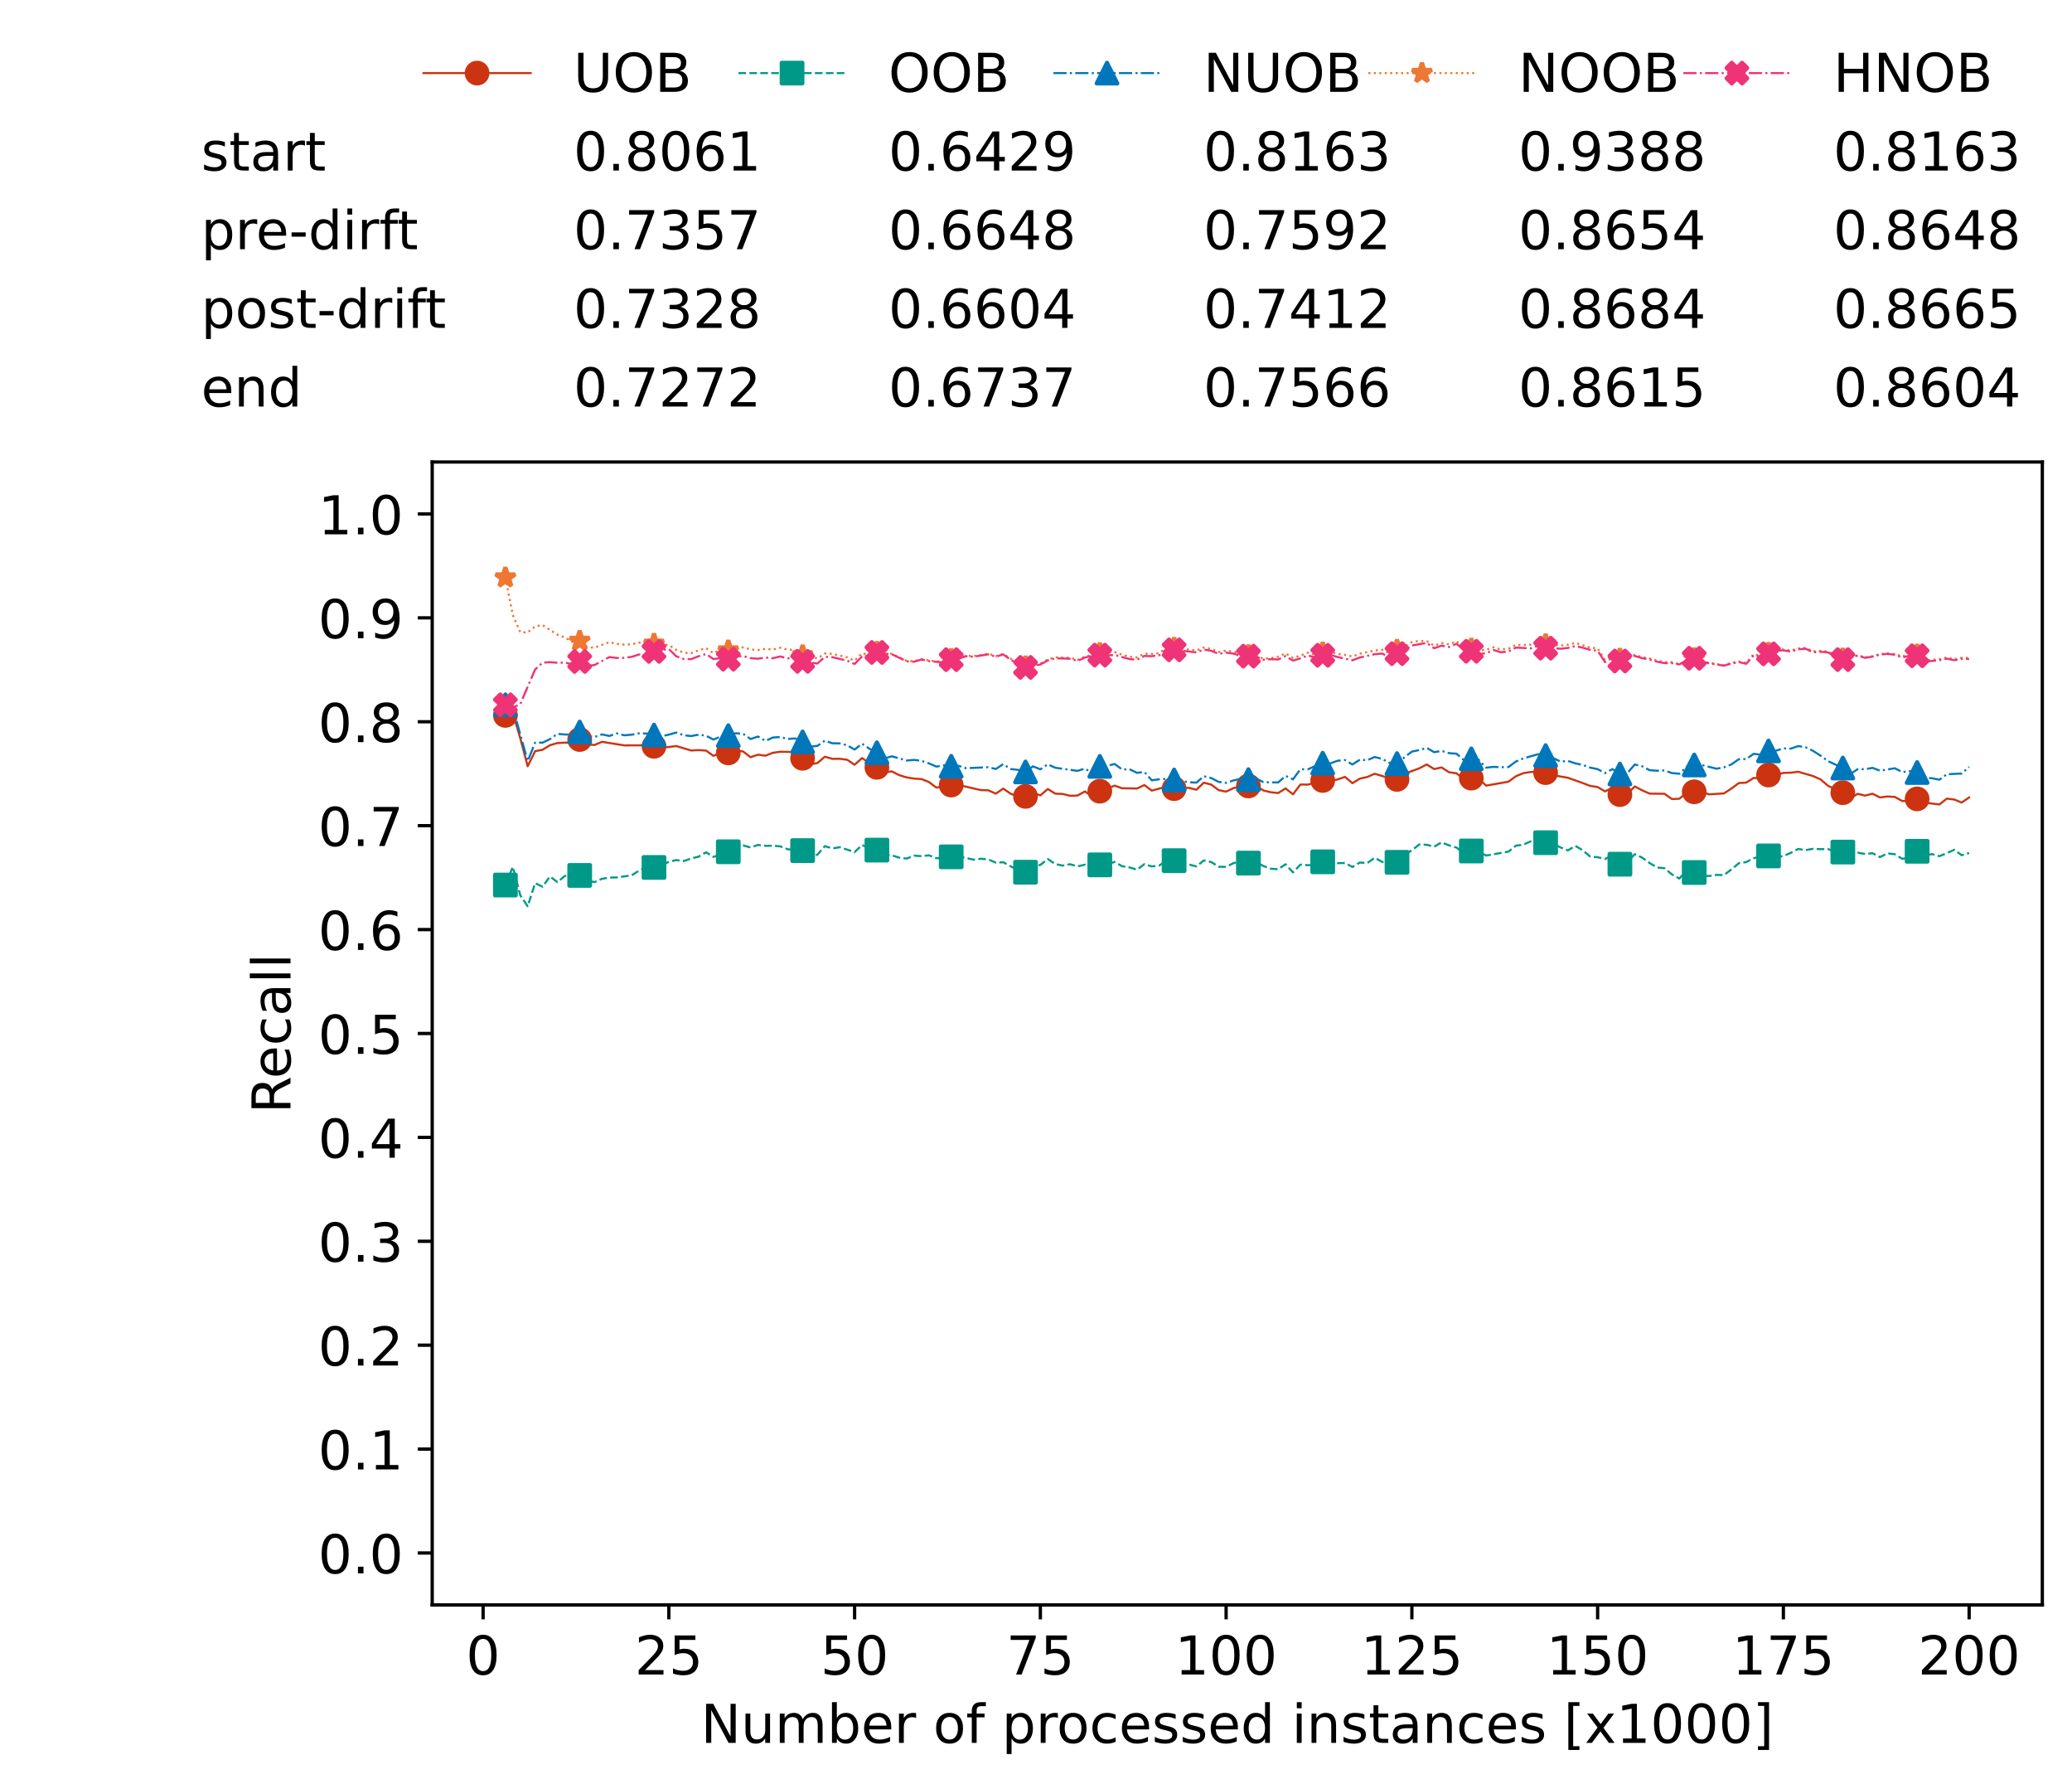 <?xml version="1.0" encoding="utf-8" standalone="no"?>
<!DOCTYPE svg PUBLIC "-//W3C//DTD SVG 1.1//EN"
  "http://www.w3.org/Graphics/SVG/1.1/DTD/svg11.dtd">
<!-- Created with matplotlib (https://matplotlib.org/) -->
<svg height="432.615pt" version="1.1" viewBox="0 0 502.65 432.615" width="502.65pt" xmlns="http://www.w3.org/2000/svg" xmlns:xlink="http://www.w3.org/1999/xlink">
 <defs>
  <style type="text/css">*{stroke-linecap:butt;stroke-linejoin:round;}</style>
 </defs>
 <g id="figure_1">
  <g id="patch_1">
   <path d="M 0 432.615 
L 502.65 432.615 
L 502.65 0 
L 0 0 
z
" style="fill:#ffffff;"/>
  </g>
  <g id="axes_1">
   <g id="patch_2">
    <path d="M 104.85 389.252 
L 495.45 389.252 
L 495.45 112.052 
L 104.85 112.052 
z
" style="fill:#ffffff;"/>
   </g>
   <g id="matplotlib.axis_1">
    <g id="xtick_1">
     <g id="line2d_1">
      <defs>
       <path d="M 0 0 
L 0 3.5 
" id="m9b2237c3f5" style="stroke:#000000;stroke-width:0.8;"/>
      </defs>
      <g>
       <use style="stroke:#000000;stroke-width:0.8;" x="117.197" xlink:href="#m9b2237c3f5" y="389.252"/>
      </g>
     </g>
     <g id="text_1">
      <!-- 0 -->
      <g transform="translate(113.061 406.13)scale(0.13 -0.13)">
       <defs>
        <path d="M 31.781 66.406 
Q 24.172 66.406 20.328 58.906 
Q 16.5 51.422 16.5 36.375 
Q 16.5 21.391 20.328 13.891 
Q 24.172 6.391 31.781 6.391 
Q 39.453 6.391 43.281 13.891 
Q 47.125 21.391 47.125 36.375 
Q 47.125 51.422 43.281 58.906 
Q 39.453 66.406 31.781 66.406 
z
M 31.781 74.219 
Q 44.047 74.219 50.516 64.516 
Q 56.984 54.828 56.984 36.375 
Q 56.984 17.969 50.516 8.266 
Q 44.047 -1.422 31.781 -1.422 
Q 19.531 -1.422 13.062 8.266 
Q 6.594 17.969 6.594 36.375 
Q 6.594 54.828 13.062 64.516 
Q 19.531 74.219 31.781 74.219 
z
" id="DejaVuSans-48"/>
       </defs>
       <use xlink:href="#DejaVuSans-48"/>
      </g>
     </g>
    </g>
    <g id="xtick_2">
     <g id="line2d_2">
      <g>
       <use style="stroke:#000000;stroke-width:0.8;" x="162.259" xlink:href="#m9b2237c3f5" y="389.252"/>
      </g>
     </g>
     <g id="text_2">
      <!-- 25 -->
      <g transform="translate(153.988 406.13)scale(0.13 -0.13)">
       <defs>
        <path d="M 19.188 8.297 
L 53.609 8.297 
L 53.609 0 
L 7.328 0 
L 7.328 8.297 
Q 12.938 14.109 22.625 23.891 
Q 32.328 33.688 34.812 36.531 
Q 39.547 41.844 41.422 45.531 
Q 43.312 49.219 43.312 52.781 
Q 43.312 58.594 39.234 62.25 
Q 35.156 65.922 28.609 65.922 
Q 23.969 65.922 18.812 64.312 
Q 13.672 62.703 7.812 59.422 
L 7.812 69.391 
Q 13.766 71.781 18.938 73 
Q 24.125 74.219 28.422 74.219 
Q 39.75 74.219 46.484 68.547 
Q 53.219 62.891 53.219 53.422 
Q 53.219 48.922 51.531 44.891 
Q 49.859 40.875 45.406 35.406 
Q 44.188 33.984 37.641 27.219 
Q 31.109 20.453 19.188 8.297 
z
" id="DejaVuSans-50"/>
        <path d="M 10.797 72.906 
L 49.516 72.906 
L 49.516 64.594 
L 19.828 64.594 
L 19.828 46.734 
Q 21.969 47.469 24.109 47.828 
Q 26.266 48.188 28.422 48.188 
Q 40.625 48.188 47.75 41.5 
Q 54.891 34.812 54.891 23.391 
Q 54.891 11.625 47.562 5.094 
Q 40.234 -1.422 26.906 -1.422 
Q 22.312 -1.422 17.547 -0.641 
Q 12.797 0.141 7.719 1.703 
L 7.719 11.625 
Q 12.109 9.234 16.797 8.062 
Q 21.484 6.891 26.703 6.891 
Q 35.156 6.891 40.078 11.328 
Q 45.016 15.766 45.016 23.391 
Q 45.016 31 40.078 35.438 
Q 35.156 39.891 26.703 39.891 
Q 22.75 39.891 18.812 39.016 
Q 14.891 38.141 10.797 36.281 
z
" id="DejaVuSans-53"/>
       </defs>
       <use xlink:href="#DejaVuSans-50"/>
       <use x="63.623" xlink:href="#DejaVuSans-53"/>
      </g>
     </g>
    </g>
    <g id="xtick_3">
     <g id="line2d_3">
      <g>
       <use style="stroke:#000000;stroke-width:0.8;" x="207.322" xlink:href="#m9b2237c3f5" y="389.252"/>
      </g>
     </g>
     <g id="text_3">
      <!-- 50 -->
      <g transform="translate(199.05 406.13)scale(0.13 -0.13)">
       <use xlink:href="#DejaVuSans-53"/>
       <use x="63.623" xlink:href="#DejaVuSans-48"/>
      </g>
     </g>
    </g>
    <g id="xtick_4">
     <g id="line2d_4">
      <g>
       <use style="stroke:#000000;stroke-width:0.8;" x="252.384" xlink:href="#m9b2237c3f5" y="389.252"/>
      </g>
     </g>
     <g id="text_4">
      <!-- 75 -->
      <g transform="translate(244.113 406.13)scale(0.13 -0.13)">
       <defs>
        <path d="M 8.203 72.906 
L 55.078 72.906 
L 55.078 68.703 
L 28.609 0 
L 18.312 0 
L 43.219 64.594 
L 8.203 64.594 
z
" id="DejaVuSans-55"/>
       </defs>
       <use xlink:href="#DejaVuSans-55"/>
       <use x="63.623" xlink:href="#DejaVuSans-53"/>
      </g>
     </g>
    </g>
    <g id="xtick_5">
     <g id="line2d_5">
      <g>
       <use style="stroke:#000000;stroke-width:0.8;" x="297.446" xlink:href="#m9b2237c3f5" y="389.252"/>
      </g>
     </g>
     <g id="text_5">
      <!-- 100 -->
      <g transform="translate(285.039 406.13)scale(0.13 -0.13)">
       <defs>
        <path d="M 12.406 8.297 
L 28.516 8.297 
L 28.516 63.922 
L 10.984 60.406 
L 10.984 69.391 
L 28.422 72.906 
L 38.281 72.906 
L 38.281 8.297 
L 54.391 8.297 
L 54.391 0 
L 12.406 0 
z
" id="DejaVuSans-49"/>
       </defs>
       <use xlink:href="#DejaVuSans-49"/>
       <use x="63.623" xlink:href="#DejaVuSans-48"/>
       <use x="127.246" xlink:href="#DejaVuSans-48"/>
      </g>
     </g>
    </g>
    <g id="xtick_6">
     <g id="line2d_6">
      <g>
       <use style="stroke:#000000;stroke-width:0.8;" x="342.509" xlink:href="#m9b2237c3f5" y="389.252"/>
      </g>
     </g>
     <g id="text_6">
      <!-- 125 -->
      <g transform="translate(330.102 406.13)scale(0.13 -0.13)">
       <use xlink:href="#DejaVuSans-49"/>
       <use x="63.623" xlink:href="#DejaVuSans-50"/>
       <use x="127.246" xlink:href="#DejaVuSans-53"/>
      </g>
     </g>
    </g>
    <g id="xtick_7">
     <g id="line2d_7">
      <g>
       <use style="stroke:#000000;stroke-width:0.8;" x="387.571" xlink:href="#m9b2237c3f5" y="389.252"/>
      </g>
     </g>
     <g id="text_7">
      <!-- 150 -->
      <g transform="translate(375.164 406.13)scale(0.13 -0.13)">
       <use xlink:href="#DejaVuSans-49"/>
       <use x="63.623" xlink:href="#DejaVuSans-53"/>
       <use x="127.246" xlink:href="#DejaVuSans-48"/>
      </g>
     </g>
    </g>
    <g id="xtick_8">
     <g id="line2d_8">
      <g>
       <use style="stroke:#000000;stroke-width:0.8;" x="432.633" xlink:href="#m9b2237c3f5" y="389.252"/>
      </g>
     </g>
     <g id="text_8">
      <!-- 175 -->
      <g transform="translate(420.226 406.13)scale(0.13 -0.13)">
       <use xlink:href="#DejaVuSans-49"/>
       <use x="63.623" xlink:href="#DejaVuSans-55"/>
       <use x="127.246" xlink:href="#DejaVuSans-53"/>
      </g>
     </g>
    </g>
    <g id="xtick_9">
     <g id="line2d_9">
      <g>
       <use style="stroke:#000000;stroke-width:0.8;" x="477.695" xlink:href="#m9b2237c3f5" y="389.252"/>
      </g>
     </g>
     <g id="text_9">
      <!-- 200 -->
      <g transform="translate(465.289 406.13)scale(0.13 -0.13)">
       <use xlink:href="#DejaVuSans-50"/>
       <use x="63.623" xlink:href="#DejaVuSans-48"/>
       <use x="127.246" xlink:href="#DejaVuSans-48"/>
      </g>
     </g>
    </g>
    <g id="text_10">
     <!-- Number of processed instances [x1000] -->
     <g transform="translate(170.025 422.711)scale(0.13 -0.13)">
      <defs>
       <path d="M 9.812 72.906 
L 23.094 72.906 
L 55.422 11.922 
L 55.422 72.906 
L 64.984 72.906 
L 64.984 0 
L 51.703 0 
L 19.391 60.984 
L 19.391 0 
L 9.812 0 
z
" id="DejaVuSans-78"/>
       <path d="M 8.5 21.578 
L 8.5 54.688 
L 17.484 54.688 
L 17.484 21.922 
Q 17.484 14.156 20.5 10.266 
Q 23.531 6.391 29.594 6.391 
Q 36.859 6.391 41.078 11.031 
Q 45.312 15.672 45.312 23.688 
L 45.312 54.688 
L 54.297 54.688 
L 54.297 0 
L 45.312 0 
L 45.312 8.406 
Q 42.047 3.422 37.719 1 
Q 33.406 -1.422 27.688 -1.422 
Q 18.266 -1.422 13.375 4.438 
Q 8.5 10.297 8.5 21.578 
z
M 31.109 56 
z
" id="DejaVuSans-117"/>
       <path d="M 52 44.188 
Q 55.375 50.25 60.062 53.125 
Q 64.75 56 71.094 56 
Q 79.641 56 84.281 50.016 
Q 88.922 44.047 88.922 33.016 
L 88.922 0 
L 79.891 0 
L 79.891 32.719 
Q 79.891 40.578 77.094 44.375 
Q 74.312 48.188 68.609 48.188 
Q 61.625 48.188 57.562 43.547 
Q 53.516 38.922 53.516 30.906 
L 53.516 0 
L 44.484 0 
L 44.484 32.719 
Q 44.484 40.625 41.703 44.406 
Q 38.922 48.188 33.109 48.188 
Q 26.219 48.188 22.156 43.531 
Q 18.109 38.875 18.109 30.906 
L 18.109 0 
L 9.078 0 
L 9.078 54.688 
L 18.109 54.688 
L 18.109 46.188 
Q 21.188 51.219 25.484 53.609 
Q 29.781 56 35.688 56 
Q 41.656 56 45.828 52.969 
Q 50 49.953 52 44.188 
z
" id="DejaVuSans-109"/>
       <path d="M 48.688 27.297 
Q 48.688 37.203 44.609 42.844 
Q 40.531 48.484 33.406 48.484 
Q 26.266 48.484 22.188 42.844 
Q 18.109 37.203 18.109 27.297 
Q 18.109 17.391 22.188 11.75 
Q 26.266 6.109 33.406 6.109 
Q 40.531 6.109 44.609 11.75 
Q 48.688 17.391 48.688 27.297 
z
M 18.109 46.391 
Q 20.953 51.266 25.266 53.625 
Q 29.594 56 35.594 56 
Q 45.562 56 51.781 48.094 
Q 58.016 40.188 58.016 27.297 
Q 58.016 14.406 51.781 6.484 
Q 45.562 -1.422 35.594 -1.422 
Q 29.594 -1.422 25.266 0.953 
Q 20.953 3.328 18.109 8.203 
L 18.109 0 
L 9.078 0 
L 9.078 75.984 
L 18.109 75.984 
z
" id="DejaVuSans-98"/>
       <path d="M 56.203 29.594 
L 56.203 25.203 
L 14.891 25.203 
Q 15.484 15.922 20.484 11.062 
Q 25.484 6.203 34.422 6.203 
Q 39.594 6.203 44.453 7.469 
Q 49.312 8.734 54.109 11.281 
L 54.109 2.781 
Q 49.266 0.734 44.188 -0.344 
Q 39.109 -1.422 33.891 -1.422 
Q 20.797 -1.422 13.156 6.188 
Q 5.516 13.812 5.516 26.812 
Q 5.516 40.234 12.766 48.109 
Q 20.016 56 32.328 56 
Q 43.359 56 49.781 48.891 
Q 56.203 41.797 56.203 29.594 
z
M 47.219 32.234 
Q 47.125 39.594 43.094 43.984 
Q 39.062 48.391 32.422 48.391 
Q 24.906 48.391 20.391 44.141 
Q 15.875 39.891 15.188 32.172 
z
" id="DejaVuSans-101"/>
       <path d="M 41.109 46.297 
Q 39.594 47.172 37.812 47.578 
Q 36.031 48 33.891 48 
Q 26.266 48 22.188 43.047 
Q 18.109 38.094 18.109 28.812 
L 18.109 0 
L 9.078 0 
L 9.078 54.688 
L 18.109 54.688 
L 18.109 46.188 
Q 20.953 51.172 25.484 53.578 
Q 30.031 56 36.531 56 
Q 37.453 56 38.578 55.875 
Q 39.703 55.766 41.062 55.516 
z
" id="DejaVuSans-114"/>
       <path id="DejaVuSans-32"/>
       <path d="M 30.609 48.391 
Q 23.391 48.391 19.188 42.75 
Q 14.984 37.109 14.984 27.297 
Q 14.984 17.484 19.156 11.844 
Q 23.344 6.203 30.609 6.203 
Q 37.797 6.203 41.984 11.859 
Q 46.188 17.531 46.188 27.297 
Q 46.188 37.016 41.984 42.703 
Q 37.797 48.391 30.609 48.391 
z
M 30.609 56 
Q 42.328 56 49.016 48.375 
Q 55.719 40.766 55.719 27.297 
Q 55.719 13.875 49.016 6.219 
Q 42.328 -1.422 30.609 -1.422 
Q 18.844 -1.422 12.172 6.219 
Q 5.516 13.875 5.516 27.297 
Q 5.516 40.766 12.172 48.375 
Q 18.844 56 30.609 56 
z
" id="DejaVuSans-111"/>
       <path d="M 37.109 75.984 
L 37.109 68.5 
L 28.516 68.5 
Q 23.688 68.5 21.797 66.547 
Q 19.922 64.594 19.922 59.516 
L 19.922 54.688 
L 34.719 54.688 
L 34.719 47.703 
L 19.922 47.703 
L 19.922 0 
L 10.891 0 
L 10.891 47.703 
L 2.297 47.703 
L 2.297 54.688 
L 10.891 54.688 
L 10.891 58.5 
Q 10.891 67.625 15.141 71.797 
Q 19.391 75.984 28.609 75.984 
z
" id="DejaVuSans-102"/>
       <path d="M 18.109 8.203 
L 18.109 -20.797 
L 9.078 -20.797 
L 9.078 54.688 
L 18.109 54.688 
L 18.109 46.391 
Q 20.953 51.266 25.266 53.625 
Q 29.594 56 35.594 56 
Q 45.562 56 51.781 48.094 
Q 58.016 40.188 58.016 27.297 
Q 58.016 14.406 51.781 6.484 
Q 45.562 -1.422 35.594 -1.422 
Q 29.594 -1.422 25.266 0.953 
Q 20.953 3.328 18.109 8.203 
z
M 48.688 27.297 
Q 48.688 37.203 44.609 42.844 
Q 40.531 48.484 33.406 48.484 
Q 26.266 48.484 22.188 42.844 
Q 18.109 37.203 18.109 27.297 
Q 18.109 17.391 22.188 11.75 
Q 26.266 6.109 33.406 6.109 
Q 40.531 6.109 44.609 11.75 
Q 48.688 17.391 48.688 27.297 
z
" id="DejaVuSans-112"/>
       <path d="M 48.781 52.594 
L 48.781 44.188 
Q 44.969 46.297 41.141 47.344 
Q 37.312 48.391 33.406 48.391 
Q 24.656 48.391 19.812 42.844 
Q 14.984 37.312 14.984 27.297 
Q 14.984 17.281 19.812 11.734 
Q 24.656 6.203 33.406 6.203 
Q 37.312 6.203 41.141 7.25 
Q 44.969 8.297 48.781 10.406 
L 48.781 2.094 
Q 45.016 0.344 40.984 -0.531 
Q 36.969 -1.422 32.422 -1.422 
Q 20.062 -1.422 12.781 6.344 
Q 5.516 14.109 5.516 27.297 
Q 5.516 40.672 12.859 48.328 
Q 20.219 56 33.016 56 
Q 37.156 56 41.109 55.141 
Q 45.062 54.297 48.781 52.594 
z
" id="DejaVuSans-99"/>
       <path d="M 44.281 53.078 
L 44.281 44.578 
Q 40.484 46.531 36.375 47.5 
Q 32.281 48.484 27.875 48.484 
Q 21.188 48.484 17.844 46.438 
Q 14.5 44.391 14.5 40.281 
Q 14.5 37.156 16.891 35.375 
Q 19.281 33.594 26.516 31.984 
L 29.594 31.297 
Q 39.156 29.25 43.188 25.516 
Q 47.219 21.781 47.219 15.094 
Q 47.219 7.469 41.188 3.016 
Q 35.156 -1.422 24.609 -1.422 
Q 20.219 -1.422 15.453 -0.562 
Q 10.688 0.297 5.422 2 
L 5.422 11.281 
Q 10.406 8.688 15.234 7.391 
Q 20.062 6.109 24.812 6.109 
Q 31.156 6.109 34.562 8.281 
Q 37.984 10.453 37.984 14.406 
Q 37.984 18.062 35.516 20.016 
Q 33.062 21.969 24.703 23.781 
L 21.578 24.516 
Q 13.234 26.266 9.516 29.906 
Q 5.812 33.547 5.812 39.891 
Q 5.812 47.609 11.281 51.797 
Q 16.75 56 26.812 56 
Q 31.781 56 36.172 55.266 
Q 40.578 54.547 44.281 53.078 
z
" id="DejaVuSans-115"/>
       <path d="M 45.406 46.391 
L 45.406 75.984 
L 54.391 75.984 
L 54.391 0 
L 45.406 0 
L 45.406 8.203 
Q 42.578 3.328 38.25 0.953 
Q 33.938 -1.422 27.875 -1.422 
Q 17.969 -1.422 11.734 6.484 
Q 5.516 14.406 5.516 27.297 
Q 5.516 40.188 11.734 48.094 
Q 17.969 56 27.875 56 
Q 33.938 56 38.25 53.625 
Q 42.578 51.266 45.406 46.391 
z
M 14.797 27.297 
Q 14.797 17.391 18.875 11.75 
Q 22.953 6.109 30.078 6.109 
Q 37.203 6.109 41.297 11.75 
Q 45.406 17.391 45.406 27.297 
Q 45.406 37.203 41.297 42.844 
Q 37.203 48.484 30.078 48.484 
Q 22.953 48.484 18.875 42.844 
Q 14.797 37.203 14.797 27.297 
z
" id="DejaVuSans-100"/>
       <path d="M 9.422 54.688 
L 18.406 54.688 
L 18.406 0 
L 9.422 0 
z
M 9.422 75.984 
L 18.406 75.984 
L 18.406 64.594 
L 9.422 64.594 
z
" id="DejaVuSans-105"/>
       <path d="M 54.891 33.016 
L 54.891 0 
L 45.906 0 
L 45.906 32.719 
Q 45.906 40.484 42.875 44.328 
Q 39.844 48.188 33.797 48.188 
Q 26.516 48.188 22.312 43.547 
Q 18.109 38.922 18.109 30.906 
L 18.109 0 
L 9.078 0 
L 9.078 54.688 
L 18.109 54.688 
L 18.109 46.188 
Q 21.344 51.125 25.703 53.562 
Q 30.078 56 35.797 56 
Q 45.219 56 50.047 50.172 
Q 54.891 44.344 54.891 33.016 
z
" id="DejaVuSans-110"/>
       <path d="M 18.312 70.219 
L 18.312 54.688 
L 36.812 54.688 
L 36.812 47.703 
L 18.312 47.703 
L 18.312 18.016 
Q 18.312 11.328 20.141 9.422 
Q 21.969 7.516 27.594 7.516 
L 36.812 7.516 
L 36.812 0 
L 27.594 0 
Q 17.188 0 13.234 3.875 
Q 9.281 7.766 9.281 18.016 
L 9.281 47.703 
L 2.688 47.703 
L 2.688 54.688 
L 9.281 54.688 
L 9.281 70.219 
z
" id="DejaVuSans-116"/>
       <path d="M 34.281 27.484 
Q 23.391 27.484 19.188 25 
Q 14.984 22.516 14.984 16.5 
Q 14.984 11.719 18.141 8.906 
Q 21.297 6.109 26.703 6.109 
Q 34.188 6.109 38.703 11.406 
Q 43.219 16.703 43.219 25.484 
L 43.219 27.484 
z
M 52.203 31.203 
L 52.203 0 
L 43.219 0 
L 43.219 8.297 
Q 40.141 3.328 35.547 0.953 
Q 30.953 -1.422 24.312 -1.422 
Q 15.922 -1.422 10.953 3.297 
Q 6 8.016 6 15.922 
Q 6 25.141 12.172 29.828 
Q 18.359 34.516 30.609 34.516 
L 43.219 34.516 
L 43.219 35.406 
Q 43.219 41.609 39.141 45 
Q 35.062 48.391 27.688 48.391 
Q 23 48.391 18.547 47.266 
Q 14.109 46.141 10.016 43.891 
L 10.016 52.203 
Q 14.938 54.109 19.578 55.047 
Q 24.219 56 28.609 56 
Q 40.484 56 46.344 49.844 
Q 52.203 43.703 52.203 31.203 
z
" id="DejaVuSans-97"/>
       <path d="M 8.594 75.984 
L 29.297 75.984 
L 29.297 69 
L 17.578 69 
L 17.578 -6.203 
L 29.297 -6.203 
L 29.297 -13.188 
L 8.594 -13.188 
z
" id="DejaVuSans-91"/>
       <path d="M 54.891 54.688 
L 35.109 28.078 
L 55.906 0 
L 45.312 0 
L 29.391 21.484 
L 13.484 0 
L 2.875 0 
L 24.125 28.609 
L 4.688 54.688 
L 15.281 54.688 
L 29.781 35.203 
L 44.281 54.688 
z
" id="DejaVuSans-120"/>
       <path d="M 30.422 75.984 
L 30.422 -13.188 
L 9.719 -13.188 
L 9.719 -6.203 
L 21.391 -6.203 
L 21.391 69 
L 9.719 69 
L 9.719 75.984 
z
" id="DejaVuSans-93"/>
      </defs>
      <use xlink:href="#DejaVuSans-78"/>
      <use x="74.805" xlink:href="#DejaVuSans-117"/>
      <use x="138.184" xlink:href="#DejaVuSans-109"/>
      <use x="235.596" xlink:href="#DejaVuSans-98"/>
      <use x="299.072" xlink:href="#DejaVuSans-101"/>
      <use x="360.596" xlink:href="#DejaVuSans-114"/>
      <use x="401.709" xlink:href="#DejaVuSans-32"/>
      <use x="433.496" xlink:href="#DejaVuSans-111"/>
      <use x="494.678" xlink:href="#DejaVuSans-102"/>
      <use x="529.883" xlink:href="#DejaVuSans-32"/>
      <use x="561.67" xlink:href="#DejaVuSans-112"/>
      <use x="625.146" xlink:href="#DejaVuSans-114"/>
      <use x="664.01" xlink:href="#DejaVuSans-111"/>
      <use x="725.191" xlink:href="#DejaVuSans-99"/>
      <use x="780.172" xlink:href="#DejaVuSans-101"/>
      <use x="841.695" xlink:href="#DejaVuSans-115"/>
      <use x="893.795" xlink:href="#DejaVuSans-115"/>
      <use x="945.895" xlink:href="#DejaVuSans-101"/>
      <use x="1007.418" xlink:href="#DejaVuSans-100"/>
      <use x="1070.895" xlink:href="#DejaVuSans-32"/>
      <use x="1102.682" xlink:href="#DejaVuSans-105"/>
      <use x="1130.465" xlink:href="#DejaVuSans-110"/>
      <use x="1193.844" xlink:href="#DejaVuSans-115"/>
      <use x="1245.943" xlink:href="#DejaVuSans-116"/>
      <use x="1285.152" xlink:href="#DejaVuSans-97"/>
      <use x="1346.432" xlink:href="#DejaVuSans-110"/>
      <use x="1409.811" xlink:href="#DejaVuSans-99"/>
      <use x="1464.791" xlink:href="#DejaVuSans-101"/>
      <use x="1526.314" xlink:href="#DejaVuSans-115"/>
      <use x="1578.414" xlink:href="#DejaVuSans-32"/>
      <use x="1610.201" xlink:href="#DejaVuSans-91"/>
      <use x="1649.215" xlink:href="#DejaVuSans-120"/>
      <use x="1708.395" xlink:href="#DejaVuSans-49"/>
      <use x="1772.018" xlink:href="#DejaVuSans-48"/>
      <use x="1835.641" xlink:href="#DejaVuSans-48"/>
      <use x="1899.264" xlink:href="#DejaVuSans-48"/>
      <use x="1962.887" xlink:href="#DejaVuSans-93"/>
     </g>
    </g>
   </g>
   <g id="matplotlib.axis_2">
    <g id="ytick_1">
     <g id="line2d_10">
      <defs>
       <path d="M 0 0 
L -3.5 0 
" id="m09c435cc27" style="stroke:#000000;stroke-width:0.8;"/>
      </defs>
      <g>
       <use style="stroke:#000000;stroke-width:0.8;" x="104.85" xlink:href="#m09c435cc27" y="376.652"/>
      </g>
     </g>
     <g id="text_11">
      <!-- 0.0 -->
      <g transform="translate(77.176 381.591)scale(0.13 -0.13)">
       <defs>
        <path d="M 10.688 12.406 
L 21 12.406 
L 21 0 
L 10.688 0 
z
" id="DejaVuSans-46"/>
       </defs>
       <use xlink:href="#DejaVuSans-48"/>
       <use x="63.623" xlink:href="#DejaVuSans-46"/>
       <use x="95.41" xlink:href="#DejaVuSans-48"/>
      </g>
     </g>
    </g>
    <g id="ytick_2">
     <g id="line2d_11">
      <g>
       <use style="stroke:#000000;stroke-width:0.8;" x="104.85" xlink:href="#m09c435cc27" y="351.452"/>
      </g>
     </g>
     <g id="text_12">
      <!-- 0.1 -->
      <g transform="translate(77.176 356.391)scale(0.13 -0.13)">
       <use xlink:href="#DejaVuSans-48"/>
       <use x="63.623" xlink:href="#DejaVuSans-46"/>
       <use x="95.41" xlink:href="#DejaVuSans-49"/>
      </g>
     </g>
    </g>
    <g id="ytick_3">
     <g id="line2d_12">
      <g>
       <use style="stroke:#000000;stroke-width:0.8;" x="104.85" xlink:href="#m09c435cc27" y="326.252"/>
      </g>
     </g>
     <g id="text_13">
      <!-- 0.2 -->
      <g transform="translate(77.176 331.191)scale(0.13 -0.13)">
       <use xlink:href="#DejaVuSans-48"/>
       <use x="63.623" xlink:href="#DejaVuSans-46"/>
       <use x="95.41" xlink:href="#DejaVuSans-50"/>
      </g>
     </g>
    </g>
    <g id="ytick_4">
     <g id="line2d_13">
      <g>
       <use style="stroke:#000000;stroke-width:0.8;" x="104.85" xlink:href="#m09c435cc27" y="301.052"/>
      </g>
     </g>
     <g id="text_14">
      <!-- 0.3 -->
      <g transform="translate(77.176 305.991)scale(0.13 -0.13)">
       <defs>
        <path d="M 40.578 39.312 
Q 47.656 37.797 51.625 33 
Q 55.609 28.219 55.609 21.188 
Q 55.609 10.406 48.188 4.484 
Q 40.766 -1.422 27.094 -1.422 
Q 22.516 -1.422 17.656 -0.516 
Q 12.797 0.391 7.625 2.203 
L 7.625 11.719 
Q 11.719 9.328 16.594 8.109 
Q 21.484 6.891 26.812 6.891 
Q 36.078 6.891 40.938 10.547 
Q 45.797 14.203 45.797 21.188 
Q 45.797 27.641 41.281 31.266 
Q 36.766 34.906 28.719 34.906 
L 20.219 34.906 
L 20.219 43.016 
L 29.109 43.016 
Q 36.375 43.016 40.234 45.922 
Q 44.094 48.828 44.094 54.297 
Q 44.094 59.906 40.109 62.906 
Q 36.141 65.922 28.719 65.922 
Q 24.656 65.922 20.016 65.031 
Q 15.375 64.156 9.812 62.312 
L 9.812 71.094 
Q 15.438 72.656 20.344 73.438 
Q 25.25 74.219 29.594 74.219 
Q 40.828 74.219 47.359 69.109 
Q 53.906 64.016 53.906 55.328 
Q 53.906 49.266 50.438 45.094 
Q 46.969 40.922 40.578 39.312 
z
" id="DejaVuSans-51"/>
       </defs>
       <use xlink:href="#DejaVuSans-48"/>
       <use x="63.623" xlink:href="#DejaVuSans-46"/>
       <use x="95.41" xlink:href="#DejaVuSans-51"/>
      </g>
     </g>
    </g>
    <g id="ytick_5">
     <g id="line2d_14">
      <g>
       <use style="stroke:#000000;stroke-width:0.8;" x="104.85" xlink:href="#m09c435cc27" y="275.852"/>
      </g>
     </g>
     <g id="text_15">
      <!-- 0.4 -->
      <g transform="translate(77.176 280.791)scale(0.13 -0.13)">
       <defs>
        <path d="M 37.797 64.312 
L 12.891 25.391 
L 37.797 25.391 
z
M 35.203 72.906 
L 47.609 72.906 
L 47.609 25.391 
L 58.016 25.391 
L 58.016 17.188 
L 47.609 17.188 
L 47.609 0 
L 37.797 0 
L 37.797 17.188 
L 4.891 17.188 
L 4.891 26.703 
z
" id="DejaVuSans-52"/>
       </defs>
       <use xlink:href="#DejaVuSans-48"/>
       <use x="63.623" xlink:href="#DejaVuSans-46"/>
       <use x="95.41" xlink:href="#DejaVuSans-52"/>
      </g>
     </g>
    </g>
    <g id="ytick_6">
     <g id="line2d_15">
      <g>
       <use style="stroke:#000000;stroke-width:0.8;" x="104.85" xlink:href="#m09c435cc27" y="250.652"/>
      </g>
     </g>
     <g id="text_16">
      <!-- 0.5 -->
      <g transform="translate(77.176 255.591)scale(0.13 -0.13)">
       <use xlink:href="#DejaVuSans-48"/>
       <use x="63.623" xlink:href="#DejaVuSans-46"/>
       <use x="95.41" xlink:href="#DejaVuSans-53"/>
      </g>
     </g>
    </g>
    <g id="ytick_7">
     <g id="line2d_16">
      <g>
       <use style="stroke:#000000;stroke-width:0.8;" x="104.85" xlink:href="#m09c435cc27" y="225.452"/>
      </g>
     </g>
     <g id="text_17">
      <!-- 0.6 -->
      <g transform="translate(77.176 230.391)scale(0.13 -0.13)">
       <defs>
        <path d="M 33.016 40.375 
Q 26.375 40.375 22.484 35.828 
Q 18.609 31.297 18.609 23.391 
Q 18.609 15.531 22.484 10.953 
Q 26.375 6.391 33.016 6.391 
Q 39.656 6.391 43.531 10.953 
Q 47.406 15.531 47.406 23.391 
Q 47.406 31.297 43.531 35.828 
Q 39.656 40.375 33.016 40.375 
z
M 52.594 71.297 
L 52.594 62.312 
Q 48.875 64.062 45.094 64.984 
Q 41.312 65.922 37.594 65.922 
Q 27.828 65.922 22.672 59.328 
Q 17.531 52.734 16.797 39.406 
Q 19.672 43.656 24.016 45.922 
Q 28.375 48.188 33.594 48.188 
Q 44.578 48.188 50.953 41.516 
Q 57.328 34.859 57.328 23.391 
Q 57.328 12.156 50.688 5.359 
Q 44.047 -1.422 33.016 -1.422 
Q 20.359 -1.422 13.672 8.266 
Q 6.984 17.969 6.984 36.375 
Q 6.984 53.656 15.188 63.938 
Q 23.391 74.219 37.203 74.219 
Q 40.922 74.219 44.703 73.484 
Q 48.484 72.75 52.594 71.297 
z
" id="DejaVuSans-54"/>
       </defs>
       <use xlink:href="#DejaVuSans-48"/>
       <use x="63.623" xlink:href="#DejaVuSans-46"/>
       <use x="95.41" xlink:href="#DejaVuSans-54"/>
      </g>
     </g>
    </g>
    <g id="ytick_8">
     <g id="line2d_17">
      <g>
       <use style="stroke:#000000;stroke-width:0.8;" x="104.85" xlink:href="#m09c435cc27" y="200.252"/>
      </g>
     </g>
     <g id="text_18">
      <!-- 0.7 -->
      <g transform="translate(77.176 205.191)scale(0.13 -0.13)">
       <use xlink:href="#DejaVuSans-48"/>
       <use x="63.623" xlink:href="#DejaVuSans-46"/>
       <use x="95.41" xlink:href="#DejaVuSans-55"/>
      </g>
     </g>
    </g>
    <g id="ytick_9">
     <g id="line2d_18">
      <g>
       <use style="stroke:#000000;stroke-width:0.8;" x="104.85" xlink:href="#m09c435cc27" y="175.052"/>
      </g>
     </g>
     <g id="text_19">
      <!-- 0.8 -->
      <g transform="translate(77.176 179.991)scale(0.13 -0.13)">
       <defs>
        <path d="M 31.781 34.625 
Q 24.75 34.625 20.719 30.859 
Q 16.703 27.094 16.703 20.516 
Q 16.703 13.922 20.719 10.156 
Q 24.75 6.391 31.781 6.391 
Q 38.812 6.391 42.859 10.172 
Q 46.922 13.969 46.922 20.516 
Q 46.922 27.094 42.891 30.859 
Q 38.875 34.625 31.781 34.625 
z
M 21.922 38.812 
Q 15.578 40.375 12.031 44.719 
Q 8.5 49.078 8.5 55.328 
Q 8.5 64.062 14.719 69.141 
Q 20.953 74.219 31.781 74.219 
Q 42.672 74.219 48.875 69.141 
Q 55.078 64.062 55.078 55.328 
Q 55.078 49.078 51.531 44.719 
Q 48 40.375 41.703 38.812 
Q 48.828 37.156 52.797 32.312 
Q 56.781 27.484 56.781 20.516 
Q 56.781 9.906 50.312 4.234 
Q 43.844 -1.422 31.781 -1.422 
Q 19.734 -1.422 13.25 4.234 
Q 6.781 9.906 6.781 20.516 
Q 6.781 27.484 10.781 32.312 
Q 14.797 37.156 21.922 38.812 
z
M 18.312 54.391 
Q 18.312 48.734 21.844 45.562 
Q 25.391 42.391 31.781 42.391 
Q 38.141 42.391 41.719 45.562 
Q 45.312 48.734 45.312 54.391 
Q 45.312 60.062 41.719 63.234 
Q 38.141 66.406 31.781 66.406 
Q 25.391 66.406 21.844 63.234 
Q 18.312 60.062 18.312 54.391 
z
" id="DejaVuSans-56"/>
       </defs>
       <use xlink:href="#DejaVuSans-48"/>
       <use x="63.623" xlink:href="#DejaVuSans-46"/>
       <use x="95.41" xlink:href="#DejaVuSans-56"/>
      </g>
     </g>
    </g>
    <g id="ytick_10">
     <g id="line2d_19">
      <g>
       <use style="stroke:#000000;stroke-width:0.8;" x="104.85" xlink:href="#m09c435cc27" y="149.852"/>
      </g>
     </g>
     <g id="text_20">
      <!-- 0.9 -->
      <g transform="translate(77.176 154.791)scale(0.13 -0.13)">
       <defs>
        <path d="M 10.984 1.516 
L 10.984 10.5 
Q 14.703 8.734 18.5 7.812 
Q 22.312 6.891 25.984 6.891 
Q 35.75 6.891 40.891 13.453 
Q 46.047 20.016 46.781 33.406 
Q 43.953 29.203 39.594 26.953 
Q 35.25 24.703 29.984 24.703 
Q 19.047 24.703 12.672 31.312 
Q 6.297 37.938 6.297 49.422 
Q 6.297 60.641 12.938 67.422 
Q 19.578 74.219 30.609 74.219 
Q 43.266 74.219 49.922 64.516 
Q 56.594 54.828 56.594 36.375 
Q 56.594 19.141 48.406 8.859 
Q 40.234 -1.422 26.422 -1.422 
Q 22.703 -1.422 18.891 -0.688 
Q 15.094 0.047 10.984 1.516 
z
M 30.609 32.422 
Q 37.25 32.422 41.125 36.953 
Q 45.016 41.5 45.016 49.422 
Q 45.016 57.281 41.125 61.844 
Q 37.25 66.406 30.609 66.406 
Q 23.969 66.406 20.094 61.844 
Q 16.219 57.281 16.219 49.422 
Q 16.219 41.5 20.094 36.953 
Q 23.969 32.422 30.609 32.422 
z
" id="DejaVuSans-57"/>
       </defs>
       <use xlink:href="#DejaVuSans-48"/>
       <use x="63.623" xlink:href="#DejaVuSans-46"/>
       <use x="95.41" xlink:href="#DejaVuSans-57"/>
      </g>
     </g>
    </g>
    <g id="ytick_11">
     <g id="line2d_20">
      <g>
       <use style="stroke:#000000;stroke-width:0.8;" x="104.85" xlink:href="#m09c435cc27" y="124.652"/>
      </g>
     </g>
     <g id="text_21">
      <!-- 1.0 -->
      <g transform="translate(77.176 129.591)scale(0.13 -0.13)">
       <use xlink:href="#DejaVuSans-49"/>
       <use x="63.623" xlink:href="#DejaVuSans-46"/>
       <use x="95.41" xlink:href="#DejaVuSans-48"/>
      </g>
     </g>
    </g>
    <g id="text_22">
     <!-- Recall -->
     <g transform="translate(70.472 270.044)rotate(-90)scale(0.13 -0.13)">
      <defs>
       <path d="M 44.391 34.188 
Q 47.562 33.109 50.562 29.594 
Q 53.562 26.078 56.594 19.922 
L 66.609 0 
L 56 0 
L 46.688 18.703 
Q 43.062 26.031 39.672 28.422 
Q 36.281 30.812 30.422 30.812 
L 19.672 30.812 
L 19.672 0 
L 9.812 0 
L 9.812 72.906 
L 32.078 72.906 
Q 44.578 72.906 50.734 67.672 
Q 56.891 62.453 56.891 51.906 
Q 56.891 45.016 53.688 40.469 
Q 50.484 35.938 44.391 34.188 
z
M 19.672 64.797 
L 19.672 38.922 
L 32.078 38.922 
Q 39.203 38.922 42.844 42.219 
Q 46.484 45.516 46.484 51.906 
Q 46.484 58.297 42.844 61.547 
Q 39.203 64.797 32.078 64.797 
z
" id="DejaVuSans-82"/>
       <path d="M 9.422 75.984 
L 18.406 75.984 
L 18.406 0 
L 9.422 0 
z
" id="DejaVuSans-108"/>
      </defs>
      <use xlink:href="#DejaVuSans-82"/>
      <use x="64.982" xlink:href="#DejaVuSans-101"/>
      <use x="126.506" xlink:href="#DejaVuSans-99"/>
      <use x="181.486" xlink:href="#DejaVuSans-97"/>
      <use x="242.766" xlink:href="#DejaVuSans-108"/>
      <use x="270.549" xlink:href="#DejaVuSans-108"/>
     </g>
    </g>
   </g>
   <g id="line2d_21"/>
   <g id="line2d_22"/>
   <g id="line2d_23"/>
   <g id="line2d_24"/>
   <g id="line2d_25"/>
   <g id="line2d_26">
    <path clip-path="url(#p6e9968ef0a)" d="M 122.605 173.509 
L 124.407 172.88 
L 126.21 179.039 
L 128.012 185.843 
L 129.815 182.183 
L 131.617 181.842 
L 133.419 180.738 
L 135.222 180.212 
L 137.024 180.114 
L 138.827 180.143 
L 140.629 179.356 
L 142.432 180.583 
L 144.234 180.677 
L 146.037 179.915 
L 151.444 180.783 
L 156.852 180.762 
L 160.457 181.293 
L 162.259 181.174 
L 164.062 180.941 
L 167.667 182.023 
L 169.469 181.928 
L 171.272 182.042 
L 173.074 183.322 
L 174.877 182.56 
L 176.679 182.602 
L 178.482 182 
L 180.284 182.263 
L 182.087 183.649 
L 183.889 183.041 
L 185.692 183.279 
L 187.494 182.576 
L 189.297 182.32 
L 192.902 182.387 
L 196.507 185.398 
L 198.309 185.057 
L 200.112 183.525 
L 201.914 184.047 
L 203.717 184.032 
L 205.519 184.27 
L 207.322 185.482 
L 209.124 183.855 
L 210.927 185.101 
L 212.729 186.104 
L 214.532 187.362 
L 216.334 187.083 
L 218.137 187.998 
L 219.939 188.538 
L 221.742 188.838 
L 223.544 188.948 
L 225.347 189.666 
L 227.149 191.025 
L 230.754 190.403 
L 232.557 190.391 
L 237.964 191.627 
L 239.767 191.682 
L 241.569 192.482 
L 243.372 191.262 
L 245.174 192.502 
L 246.976 193.151 
L 248.779 193.147 
L 250.581 192.291 
L 252.384 192.911 
L 254.186 191.357 
L 255.989 192.479 
L 257.791 192.565 
L 259.594 192.998 
L 261.396 192.947 
L 263.199 191.946 
L 265.001 193.212 
L 266.804 191.895 
L 270.409 190.553 
L 272.211 191.177 
L 275.816 191.242 
L 277.619 190.402 
L 279.421 191.757 
L 283.026 190.761 
L 284.829 191.275 
L 288.434 191.079 
L 290.236 191.539 
L 292.039 189.821 
L 293.841 190.29 
L 295.644 191.636 
L 297.446 191.994 
L 299.249 191.14 
L 301.051 190.756 
L 304.656 190.526 
L 306.459 191.709 
L 308.261 192.142 
L 310.064 192.347 
L 311.866 191.224 
L 313.669 192.645 
L 315.471 190.27 
L 317.274 190.301 
L 320.879 189.286 
L 322.681 189.471 
L 324.484 189.035 
L 326.286 188.423 
L 328.089 189.955 
L 329.891 188.849 
L 331.694 188.445 
L 333.496 187.66 
L 337.101 188.741 
L 338.904 189.03 
L 340.706 187.684 
L 344.311 186.345 
L 346.114 185.403 
L 347.916 186.525 
L 349.719 186.13 
L 351.521 187.295 
L 353.324 187.552 
L 355.126 188.961 
L 356.928 188.723 
L 358.731 188.879 
L 360.533 190.54 
L 365.941 189.59 
L 367.743 188.27 
L 369.546 187.514 
L 371.348 187.231 
L 373.151 187.205 
L 374.953 187.392 
L 376.756 188.01 
L 380.361 188.638 
L 383.966 189.915 
L 385.768 190.607 
L 387.571 190.886 
L 389.373 191.938 
L 391.176 191.052 
L 392.978 192.723 
L 394.781 192.56 
L 396.583 190.734 
L 398.386 191.685 
L 400.188 192.478 
L 403.793 192.517 
L 405.596 193.797 
L 407.398 193.715 
L 409.201 192.222 
L 411.003 192.04 
L 412.806 192.04 
L 414.608 192.655 
L 418.213 192.427 
L 420.016 191.257 
L 421.818 189.923 
L 423.621 189.809 
L 425.423 188.678 
L 427.226 188.759 
L 429.028 187.969 
L 430.831 187.981 
L 432.633 187.449 
L 434.436 187.401 
L 436.238 187.182 
L 439.843 188.224 
L 441.646 189.02 
L 443.448 190.571 
L 447.053 192.256 
L 448.856 193.638 
L 450.658 192.529 
L 452.461 192.96 
L 454.263 192.507 
L 456.066 193.408 
L 457.868 193.178 
L 459.671 193.284 
L 461.473 194.281 
L 463.276 194.238 
L 465.078 193.757 
L 466.881 194.661 
L 470.485 195.111 
L 472.288 193.691 
L 474.09 193.912 
L 475.893 194.647 
L 477.695 193.4 
L 477.695 193.4 
" style="fill:none;stroke:#cc3311;stroke-linecap:square;stroke-width:0.5;"/>
    <defs>
     <path d="M 0 2.5 
C 0.663 2.5 1.299 2.237 1.768 1.768 
C 2.237 1.299 2.5 0.663 2.5 0 
C 2.5 -0.663 2.237 -1.299 1.768 -1.768 
C 1.299 -2.237 0.663 -2.5 0 -2.5 
C -0.663 -2.5 -1.299 -2.237 -1.768 -1.768 
C -2.237 -1.299 -2.5 -0.663 -2.5 0 
C -2.5 0.663 -2.237 1.299 -1.768 1.768 
C -1.299 2.237 -0.663 2.5 0 2.5 
z
" id="mcafc6846bd" style="stroke:#cc3311;"/>
    </defs>
    <g clip-path="url(#p6e9968ef0a)">
     <use style="fill:#cc3311;stroke:#cc3311;" x="122.605" xlink:href="#mcafc6846bd" y="173.509"/>
     <use style="fill:#cc3311;stroke:#cc3311;" x="140.629" xlink:href="#mcafc6846bd" y="179.356"/>
     <use style="fill:#cc3311;stroke:#cc3311;" x="158.654" xlink:href="#mcafc6846bd" y="181"/>
     <use style="fill:#cc3311;stroke:#cc3311;" x="176.679" xlink:href="#mcafc6846bd" y="182.602"/>
     <use style="fill:#cc3311;stroke:#cc3311;" x="194.704" xlink:href="#mcafc6846bd" y="183.906"/>
     <use style="fill:#cc3311;stroke:#cc3311;" x="212.729" xlink:href="#mcafc6846bd" y="186.104"/>
     <use style="fill:#cc3311;stroke:#cc3311;" x="230.754" xlink:href="#mcafc6846bd" y="190.403"/>
     <use style="fill:#cc3311;stroke:#cc3311;" x="248.779" xlink:href="#mcafc6846bd" y="193.147"/>
     <use style="fill:#cc3311;stroke:#cc3311;" x="266.804" xlink:href="#mcafc6846bd" y="191.895"/>
     <use style="fill:#cc3311;stroke:#cc3311;" x="284.829" xlink:href="#mcafc6846bd" y="191.275"/>
     <use style="fill:#cc3311;stroke:#cc3311;" x="302.854" xlink:href="#mcafc6846bd" y="190.626"/>
     <use style="fill:#cc3311;stroke:#cc3311;" x="320.879" xlink:href="#mcafc6846bd" y="189.286"/>
     <use style="fill:#cc3311;stroke:#cc3311;" x="338.904" xlink:href="#mcafc6846bd" y="189.03"/>
     <use style="fill:#cc3311;stroke:#cc3311;" x="356.928" xlink:href="#mcafc6846bd" y="188.723"/>
     <use style="fill:#cc3311;stroke:#cc3311;" x="374.953" xlink:href="#mcafc6846bd" y="187.392"/>
     <use style="fill:#cc3311;stroke:#cc3311;" x="392.978" xlink:href="#mcafc6846bd" y="192.723"/>
     <use style="fill:#cc3311;stroke:#cc3311;" x="411.003" xlink:href="#mcafc6846bd" y="192.04"/>
     <use style="fill:#cc3311;stroke:#cc3311;" x="429.028" xlink:href="#mcafc6846bd" y="187.969"/>
     <use style="fill:#cc3311;stroke:#cc3311;" x="447.053" xlink:href="#mcafc6846bd" y="192.256"/>
     <use style="fill:#cc3311;stroke:#cc3311;" x="465.078" xlink:href="#mcafc6846bd" y="193.757"/>
    </g>
   </g>
   <g id="line2d_27"/>
   <g id="line2d_28"/>
   <g id="line2d_29"/>
   <g id="line2d_30"/>
   <g id="line2d_31">
    <path clip-path="url(#p6e9968ef0a)" d="M 122.605 214.652 
L 124.407 210.252 
L 126.21 217.13 
L 128.012 219.811 
L 129.815 214.183 
L 131.617 215.059 
L 133.419 212.574 
L 135.222 213.937 
L 137.024 212.469 
L 138.827 211.939 
L 140.629 212.316 
L 142.432 213.582 
L 144.234 213.935 
L 146.037 213.138 
L 147.839 212.839 
L 149.642 212.805 
L 153.247 212.298 
L 155.049 211.139 
L 156.852 210.324 
L 158.654 210.381 
L 160.457 210.012 
L 162.259 208.99 
L 164.062 208.605 
L 165.864 208.837 
L 167.667 208.212 
L 169.469 207.771 
L 171.272 206.716 
L 173.074 207.818 
L 174.877 207.292 
L 176.679 206.58 
L 178.482 205.554 
L 180.284 205.039 
L 182.087 205.543 
L 183.889 204.926 
L 185.692 205.15 
L 187.494 205.112 
L 189.297 205.273 
L 191.099 205.978 
L 194.704 206.304 
L 196.507 207.738 
L 198.309 207.284 
L 200.112 205.209 
L 201.914 205.785 
L 203.717 205.474 
L 207.322 206.663 
L 209.124 204.94 
L 210.927 205.701 
L 212.729 206.177 
L 214.532 207.274 
L 216.334 207.436 
L 218.137 208.011 
L 219.939 208.235 
L 221.742 207.523 
L 223.544 207.647 
L 225.347 207.448 
L 227.149 208.129 
L 228.952 208.078 
L 230.754 207.811 
L 232.557 207.697 
L 236.162 208.487 
L 237.964 208.274 
L 239.767 208.437 
L 241.569 209.226 
L 243.372 209.117 
L 246.976 211.093 
L 248.779 211.541 
L 250.581 210.083 
L 252.384 209.774 
L 254.186 208.344 
L 255.989 209.549 
L 257.791 209.941 
L 259.594 209.601 
L 261.396 210.133 
L 263.199 209.71 
L 265.001 210.807 
L 266.804 209.757 
L 268.606 209.601 
L 270.409 209.056 
L 272.211 210.084 
L 274.014 210.379 
L 275.816 210.929 
L 277.619 209.588 
L 279.421 210.141 
L 281.224 209.92 
L 283.026 208.717 
L 284.829 208.74 
L 290.236 210.141 
L 292.039 208.693 
L 293.841 209.079 
L 295.644 210.213 
L 297.446 210.243 
L 299.249 209.33 
L 301.051 208.965 
L 302.854 209.333 
L 304.656 208.969 
L 306.459 210.034 
L 308.261 210.682 
L 310.064 210.823 
L 311.866 209.609 
L 313.669 211.582 
L 315.471 209.703 
L 317.274 209.838 
L 319.076 209.767 
L 320.879 209.021 
L 322.681 209.392 
L 326.286 209.302 
L 328.089 210.268 
L 329.891 209.196 
L 331.694 209.316 
L 333.496 208.04 
L 335.299 209.036 
L 337.101 209.551 
L 338.904 209.135 
L 340.706 207.288 
L 342.509 206.237 
L 344.311 204.808 
L 346.114 204.888 
L 347.916 205.355 
L 349.719 204.293 
L 351.521 205.041 
L 353.324 205.555 
L 355.126 206.994 
L 356.928 206.391 
L 358.731 206.526 
L 360.533 207.499 
L 364.138 206.865 
L 365.941 206.556 
L 367.743 205.102 
L 369.546 204.857 
L 371.348 204.058 
L 373.151 204.327 
L 374.953 204.386 
L 376.756 204.621 
L 378.558 205.529 
L 380.361 206.251 
L 382.163 205.148 
L 383.966 206.225 
L 385.768 207.739 
L 387.571 207.903 
L 389.373 208.336 
L 391.176 207.445 
L 392.978 209.603 
L 394.781 209.058 
L 396.583 207.171 
L 398.386 208.017 
L 400.188 209.311 
L 401.991 210.401 
L 403.793 210.572 
L 405.596 212.078 
L 407.398 213.08 
L 409.201 211.003 
L 412.806 212.328 
L 414.608 212.465 
L 416.411 212.185 
L 418.213 212.237 
L 420.016 210.876 
L 421.818 209.363 
L 423.621 209.085 
L 425.423 208.143 
L 427.226 207.791 
L 429.028 207.592 
L 430.831 207.834 
L 432.633 207.637 
L 434.436 206.835 
L 436.238 205.897 
L 438.041 206.181 
L 439.843 205.852 
L 441.646 205.956 
L 443.448 205.908 
L 445.251 206.662 
L 447.053 206.657 
L 448.856 207.749 
L 450.658 206.807 
L 452.461 207.13 
L 454.263 206.931 
L 456.066 207.88 
L 457.868 206.964 
L 459.671 207.181 
L 461.473 208.3 
L 463.276 207.958 
L 465.078 206.47 
L 466.881 207.506 
L 468.683 207.146 
L 470.485 207.648 
L 472.288 206.93 
L 474.09 206.089 
L 475.893 207.418 
L 477.695 206.892 
L 477.695 206.892 
" style="fill:none;stroke:#009988;stroke-dasharray:1.85,0.8;stroke-dashoffset:0;stroke-width:0.5;"/>
    <defs>
     <path d="M -2.5 2.5 
L 2.5 2.5 
L 2.5 -2.5 
L -2.5 -2.5 
z
" id="md115d70af1" style="stroke:#009988;stroke-linejoin:miter;"/>
    </defs>
    <g clip-path="url(#p6e9968ef0a)">
     <use style="fill:#009988;stroke:#009988;stroke-linejoin:miter;" x="122.605" xlink:href="#md115d70af1" y="214.652"/>
     <use style="fill:#009988;stroke:#009988;stroke-linejoin:miter;" x="140.629" xlink:href="#md115d70af1" y="212.316"/>
     <use style="fill:#009988;stroke:#009988;stroke-linejoin:miter;" x="158.654" xlink:href="#md115d70af1" y="210.381"/>
     <use style="fill:#009988;stroke:#009988;stroke-linejoin:miter;" x="176.679" xlink:href="#md115d70af1" y="206.58"/>
     <use style="fill:#009988;stroke:#009988;stroke-linejoin:miter;" x="194.704" xlink:href="#md115d70af1" y="206.304"/>
     <use style="fill:#009988;stroke:#009988;stroke-linejoin:miter;" x="212.729" xlink:href="#md115d70af1" y="206.177"/>
     <use style="fill:#009988;stroke:#009988;stroke-linejoin:miter;" x="230.754" xlink:href="#md115d70af1" y="207.811"/>
     <use style="fill:#009988;stroke:#009988;stroke-linejoin:miter;" x="248.779" xlink:href="#md115d70af1" y="211.541"/>
     <use style="fill:#009988;stroke:#009988;stroke-linejoin:miter;" x="266.804" xlink:href="#md115d70af1" y="209.757"/>
     <use style="fill:#009988;stroke:#009988;stroke-linejoin:miter;" x="284.829" xlink:href="#md115d70af1" y="208.74"/>
     <use style="fill:#009988;stroke:#009988;stroke-linejoin:miter;" x="302.854" xlink:href="#md115d70af1" y="209.333"/>
     <use style="fill:#009988;stroke:#009988;stroke-linejoin:miter;" x="320.879" xlink:href="#md115d70af1" y="209.021"/>
     <use style="fill:#009988;stroke:#009988;stroke-linejoin:miter;" x="338.904" xlink:href="#md115d70af1" y="209.135"/>
     <use style="fill:#009988;stroke:#009988;stroke-linejoin:miter;" x="356.928" xlink:href="#md115d70af1" y="206.391"/>
     <use style="fill:#009988;stroke:#009988;stroke-linejoin:miter;" x="374.953" xlink:href="#md115d70af1" y="204.386"/>
     <use style="fill:#009988;stroke:#009988;stroke-linejoin:miter;" x="392.978" xlink:href="#md115d70af1" y="209.603"/>
     <use style="fill:#009988;stroke:#009988;stroke-linejoin:miter;" x="411.003" xlink:href="#md115d70af1" y="211.608"/>
     <use style="fill:#009988;stroke:#009988;stroke-linejoin:miter;" x="429.028" xlink:href="#md115d70af1" y="207.592"/>
     <use style="fill:#009988;stroke:#009988;stroke-linejoin:miter;" x="447.053" xlink:href="#md115d70af1" y="206.657"/>
     <use style="fill:#009988;stroke:#009988;stroke-linejoin:miter;" x="465.078" xlink:href="#md115d70af1" y="206.47"/>
    </g>
   </g>
   <g id="line2d_32"/>
   <g id="line2d_33"/>
   <g id="line2d_34"/>
   <g id="line2d_35"/>
   <g id="line2d_36">
    <path clip-path="url(#p6e9968ef0a)" d="M 122.605 170.938 
L 124.407 171.595 
L 128.012 184.6 
L 129.815 180.117 
L 131.617 180.12 
L 133.419 179.261 
L 135.222 177.994 
L 137.024 178.143 
L 138.827 178.146 
L 140.629 177.54 
L 142.432 178.49 
L 144.234 178.745 
L 146.037 178.121 
L 147.839 178.497 
L 149.642 177.871 
L 151.444 178.339 
L 153.247 178.184 
L 155.049 177.854 
L 156.852 177.905 
L 160.457 178.564 
L 162.259 178.178 
L 164.062 177.666 
L 165.864 178.333 
L 167.667 178.516 
L 169.469 178.182 
L 171.272 178.432 
L 173.074 179.377 
L 174.877 178.614 
L 176.679 178.429 
L 178.482 177.834 
L 180.284 177.982 
L 182.087 179.242 
L 183.889 178.634 
L 185.692 179.694 
L 187.494 178.873 
L 189.297 178.751 
L 191.099 179.217 
L 192.902 179.096 
L 194.704 179.938 
L 196.507 181.109 
L 198.309 180.899 
L 200.112 179.637 
L 201.914 180.274 
L 203.717 180.289 
L 205.519 180.764 
L 207.322 181.791 
L 209.124 180.366 
L 210.927 181.604 
L 212.729 182.563 
L 214.532 183.962 
L 216.334 183.427 
L 219.939 184.455 
L 221.742 184.296 
L 223.544 184.524 
L 225.347 185.139 
L 227.149 185.927 
L 228.952 185.616 
L 230.754 185.862 
L 232.557 185.74 
L 234.359 186.317 
L 239.767 186.067 
L 241.569 186.514 
L 243.372 185.328 
L 245.174 186.51 
L 246.976 186.72 
L 248.779 187.22 
L 250.581 185.866 
L 252.384 186.581 
L 254.186 185.365 
L 255.989 186.2 
L 261.396 186.964 
L 263.199 186.397 
L 265.001 187.554 
L 266.804 185.865 
L 268.606 185.726 
L 270.409 185.3 
L 272.211 186.624 
L 274.014 186.555 
L 275.816 187.44 
L 277.619 187.223 
L 279.421 189.254 
L 281.224 189 
L 283.026 188.884 
L 288.434 189.72 
L 290.236 189.817 
L 292.039 188.258 
L 293.841 188.703 
L 295.644 189.638 
L 297.446 189.873 
L 299.249 189.284 
L 301.051 188.866 
L 302.854 189.09 
L 304.656 188.75 
L 306.459 189.702 
L 310.064 189.78 
L 311.866 188.175 
L 313.669 189.018 
L 315.471 186.563 
L 317.274 186.594 
L 319.076 185.778 
L 320.879 185.101 
L 322.681 185.171 
L 324.484 184.508 
L 326.286 184.332 
L 328.089 185.424 
L 329.891 184.242 
L 331.694 184.381 
L 333.496 183.596 
L 335.299 184.061 
L 337.101 185.027 
L 338.904 185.192 
L 340.706 183.659 
L 342.509 182.293 
L 344.311 181.912 
L 346.114 181.387 
L 347.916 182.431 
L 349.719 182.118 
L 351.521 182.666 
L 353.324 182.795 
L 355.126 184.37 
L 356.928 184.049 
L 358.731 184.301 
L 360.533 186.189 
L 362.336 185.988 
L 364.138 186.072 
L 365.941 186.043 
L 367.743 184.694 
L 369.546 183.938 
L 373.151 182.913 
L 374.953 183.257 
L 376.756 183.826 
L 378.558 184.711 
L 380.361 184.545 
L 382.163 185.14 
L 383.966 185.53 
L 385.768 186.171 
L 387.571 186.544 
L 389.373 187.508 
L 391.176 186.525 
L 392.978 187.734 
L 394.781 187.485 
L 396.583 185.417 
L 398.386 185.854 
L 400.188 186.798 
L 401.991 186.927 
L 403.793 186.857 
L 405.596 187.501 
L 407.398 187.655 
L 409.201 185.962 
L 411.003 185.528 
L 412.806 185.528 
L 416.411 186.438 
L 418.213 186.106 
L 420.016 185.407 
L 421.818 184.131 
L 423.621 184.107 
L 425.423 182.828 
L 427.226 183.053 
L 429.028 182.124 
L 430.831 182.069 
L 432.633 181.515 
L 434.436 181.571 
L 436.238 180.945 
L 438.041 181.239 
L 439.843 182.117 
L 441.646 183.267 
L 443.448 184.596 
L 447.053 186.275 
L 448.856 187.748 
L 450.658 186.55 
L 452.461 186.55 
L 454.263 186.234 
L 456.066 186.919 
L 459.671 186.328 
L 461.473 187.263 
L 463.276 187.02 
L 465.078 187.363 
L 466.881 188.571 
L 468.683 188.759 
L 470.485 189.106 
L 472.288 187.782 
L 475.893 187.609 
L 477.695 185.995 
L 477.695 185.995 
" style="fill:none;stroke:#0077bb;stroke-dasharray:3.2,0.8,0.5,0.8;stroke-dashoffset:0;stroke-width:0.5;"/>
    <defs>
     <path d="M 0 -2.5 
L -2.5 2.5 
L 2.5 2.5 
z
" id="med55b3c110" style="stroke:#0077bb;stroke-linejoin:miter;"/>
    </defs>
    <g clip-path="url(#p6e9968ef0a)">
     <use style="fill:#0077bb;stroke:#0077bb;stroke-linejoin:miter;" x="122.605" xlink:href="#med55b3c110" y="170.938"/>
     <use style="fill:#0077bb;stroke:#0077bb;stroke-linejoin:miter;" x="140.629" xlink:href="#med55b3c110" y="177.54"/>
     <use style="fill:#0077bb;stroke:#0077bb;stroke-linejoin:miter;" x="158.654" xlink:href="#med55b3c110" y="178.271"/>
     <use style="fill:#0077bb;stroke:#0077bb;stroke-linejoin:miter;" x="176.679" xlink:href="#med55b3c110" y="178.429"/>
     <use style="fill:#0077bb;stroke:#0077bb;stroke-linejoin:miter;" x="194.704" xlink:href="#med55b3c110" y="179.938"/>
     <use style="fill:#0077bb;stroke:#0077bb;stroke-linejoin:miter;" x="212.729" xlink:href="#med55b3c110" y="182.563"/>
     <use style="fill:#0077bb;stroke:#0077bb;stroke-linejoin:miter;" x="230.754" xlink:href="#med55b3c110" y="185.862"/>
     <use style="fill:#0077bb;stroke:#0077bb;stroke-linejoin:miter;" x="248.779" xlink:href="#med55b3c110" y="187.22"/>
     <use style="fill:#0077bb;stroke:#0077bb;stroke-linejoin:miter;" x="266.804" xlink:href="#med55b3c110" y="185.865"/>
     <use style="fill:#0077bb;stroke:#0077bb;stroke-linejoin:miter;" x="284.829" xlink:href="#med55b3c110" y="189.164"/>
     <use style="fill:#0077bb;stroke:#0077bb;stroke-linejoin:miter;" x="302.854" xlink:href="#med55b3c110" y="189.09"/>
     <use style="fill:#0077bb;stroke:#0077bb;stroke-linejoin:miter;" x="320.879" xlink:href="#med55b3c110" y="185.101"/>
     <use style="fill:#0077bb;stroke:#0077bb;stroke-linejoin:miter;" x="338.904" xlink:href="#med55b3c110" y="185.192"/>
     <use style="fill:#0077bb;stroke:#0077bb;stroke-linejoin:miter;" x="356.928" xlink:href="#med55b3c110" y="184.049"/>
     <use style="fill:#0077bb;stroke:#0077bb;stroke-linejoin:miter;" x="374.953" xlink:href="#med55b3c110" y="183.257"/>
     <use style="fill:#0077bb;stroke:#0077bb;stroke-linejoin:miter;" x="392.978" xlink:href="#med55b3c110" y="187.734"/>
     <use style="fill:#0077bb;stroke:#0077bb;stroke-linejoin:miter;" x="411.003" xlink:href="#med55b3c110" y="185.528"/>
     <use style="fill:#0077bb;stroke:#0077bb;stroke-linejoin:miter;" x="429.028" xlink:href="#med55b3c110" y="182.124"/>
     <use style="fill:#0077bb;stroke:#0077bb;stroke-linejoin:miter;" x="447.053" xlink:href="#med55b3c110" y="186.275"/>
     <use style="fill:#0077bb;stroke:#0077bb;stroke-linejoin:miter;" x="465.078" xlink:href="#med55b3c110" y="187.363"/>
    </g>
   </g>
   <g id="line2d_37"/>
   <g id="line2d_38"/>
   <g id="line2d_39"/>
   <g id="line2d_40"/>
   <g id="line2d_41">
    <path clip-path="url(#p6e9968ef0a)" d="M 122.605 140.08 
L 124.407 149.166 
L 126.21 153.348 
L 128.012 153.374 
L 129.815 151.919 
L 131.617 151.613 
L 135.222 153.921 
L 137.024 154.631 
L 138.827 155.647 
L 140.629 155.465 
L 142.432 156.969 
L 144.234 157.081 
L 147.839 155.721 
L 149.642 156.176 
L 151.444 156.336 
L 153.247 156.273 
L 155.049 155.852 
L 156.852 155.727 
L 158.654 156.162 
L 160.457 156.391 
L 162.259 156.415 
L 164.062 157.628 
L 165.864 158.289 
L 167.667 158.432 
L 169.469 157.736 
L 171.272 157.178 
L 173.074 158.406 
L 174.877 157.523 
L 176.679 157.777 
L 178.482 157.08 
L 180.284 157.01 
L 182.087 157.514 
L 183.889 157.66 
L 185.692 157.369 
L 187.494 157.54 
L 189.297 157.103 
L 191.099 157.594 
L 192.902 157.571 
L 194.704 158.939 
L 196.507 159.272 
L 198.309 159.724 
L 200.112 158.486 
L 201.914 158.587 
L 205.519 159.431 
L 207.322 160.235 
L 209.124 158.419 
L 210.927 158.869 
L 212.729 158.114 
L 214.532 158.432 
L 216.334 158.543 
L 219.939 160.262 
L 221.742 160.354 
L 223.544 159.839 
L 225.347 160.212 
L 228.952 160.554 
L 230.754 159.864 
L 232.557 159.626 
L 234.359 159.022 
L 236.162 159.147 
L 239.767 158.564 
L 241.569 159.139 
L 243.372 158.581 
L 245.174 159.774 
L 248.779 161.637 
L 252.384 160.925 
L 254.186 159.94 
L 255.989 159.415 
L 259.594 159.532 
L 261.396 160.046 
L 263.199 159.24 
L 266.804 158.41 
L 270.409 158.149 
L 272.211 158.8 
L 274.014 159.278 
L 275.816 159.426 
L 277.619 158.525 
L 279.421 158.576 
L 281.224 158.444 
L 283.026 156.922 
L 290.236 157.746 
L 292.039 157.062 
L 293.841 157.367 
L 295.644 158.104 
L 297.446 157.807 
L 299.249 158.049 
L 301.051 158.61 
L 302.854 158.904 
L 304.656 158.925 
L 306.459 159.766 
L 308.261 159.631 
L 310.064 159.279 
L 311.866 158.471 
L 313.669 159.556 
L 315.471 159.013 
L 317.274 158.302 
L 319.076 158.806 
L 320.879 158.268 
L 322.681 158.16 
L 324.484 158.577 
L 326.286 158.844 
L 328.089 159.227 
L 329.891 158.544 
L 333.496 157.748 
L 335.299 157.59 
L 337.101 158.468 
L 340.706 156.834 
L 342.509 155.725 
L 344.311 155.451 
L 346.114 155.514 
L 347.916 156.596 
L 349.719 155.979 
L 351.521 156.283 
L 353.324 155.512 
L 355.126 156.974 
L 358.731 157.725 
L 360.533 157.595 
L 362.336 156.976 
L 364.138 157.524 
L 365.941 157.332 
L 367.743 156.393 
L 369.546 156.455 
L 371.348 156.318 
L 373.151 155.729 
L 374.953 156.278 
L 378.558 156.579 
L 380.361 156.371 
L 382.163 155.925 
L 385.768 157.058 
L 387.571 157.265 
L 389.373 160.048 
L 391.176 158.921 
L 392.978 159.764 
L 394.781 159.66 
L 396.583 158.838 
L 398.386 159.38 
L 400.188 159.7 
L 401.991 160.232 
L 403.793 160.581 
L 405.596 160.593 
L 407.398 161.143 
L 409.201 160.159 
L 411.003 159.652 
L 412.806 160.372 
L 414.608 160.761 
L 418.213 161.332 
L 420.016 160.798 
L 421.818 160.445 
L 423.621 160.779 
L 425.423 158.679 
L 427.226 159.087 
L 430.831 157.543 
L 432.633 157.514 
L 434.436 157.777 
L 436.238 157.26 
L 438.041 157.113 
L 439.843 157.98 
L 441.646 157.854 
L 443.448 157.993 
L 445.251 158.988 
L 447.053 159.749 
L 448.856 159.438 
L 450.658 158.897 
L 452.461 159.435 
L 454.263 159.146 
L 456.066 158.652 
L 457.868 158.478 
L 459.671 158.661 
L 461.473 159.189 
L 463.276 158.743 
L 465.078 158.774 
L 466.881 160.212 
L 470.485 159.853 
L 472.288 159.471 
L 474.09 159.863 
L 475.893 159.532 
L 477.695 159.556 
L 477.695 159.556 
" style="fill:none;stroke:#ee7733;stroke-dasharray:0.5,0.825;stroke-dashoffset:0;stroke-width:0.5;"/>
    <defs>
     <path d="M 0 -2.5 
L -0.561 -0.773 
L -2.378 -0.773 
L -0.908 0.295 
L -1.469 2.023 
L -0 0.955 
L 1.469 2.023 
L 0.908 0.295 
L 2.378 -0.773 
L 0.561 -0.773 
z
" id="mf27aacc348" style="stroke:#ee7733;stroke-linejoin:bevel;"/>
    </defs>
    <g clip-path="url(#p6e9968ef0a)">
     <use style="fill:#ee7733;stroke:#ee7733;stroke-linejoin:bevel;" x="122.605" xlink:href="#mf27aacc348" y="140.08"/>
     <use style="fill:#ee7733;stroke:#ee7733;stroke-linejoin:bevel;" x="140.629" xlink:href="#mf27aacc348" y="155.465"/>
     <use style="fill:#ee7733;stroke:#ee7733;stroke-linejoin:bevel;" x="158.654" xlink:href="#mf27aacc348" y="156.162"/>
     <use style="fill:#ee7733;stroke:#ee7733;stroke-linejoin:bevel;" x="176.679" xlink:href="#mf27aacc348" y="157.777"/>
     <use style="fill:#ee7733;stroke:#ee7733;stroke-linejoin:bevel;" x="194.704" xlink:href="#mf27aacc348" y="158.939"/>
     <use style="fill:#ee7733;stroke:#ee7733;stroke-linejoin:bevel;" x="212.729" xlink:href="#mf27aacc348" y="158.114"/>
     <use style="fill:#ee7733;stroke:#ee7733;stroke-linejoin:bevel;" x="230.754" xlink:href="#mf27aacc348" y="159.864"/>
     <use style="fill:#ee7733;stroke:#ee7733;stroke-linejoin:bevel;" x="248.779" xlink:href="#mf27aacc348" y="161.637"/>
     <use style="fill:#ee7733;stroke:#ee7733;stroke-linejoin:bevel;" x="266.804" xlink:href="#mf27aacc348" y="158.41"/>
     <use style="fill:#ee7733;stroke:#ee7733;stroke-linejoin:bevel;" x="284.829" xlink:href="#mf27aacc348" y="157.134"/>
     <use style="fill:#ee7733;stroke:#ee7733;stroke-linejoin:bevel;" x="302.854" xlink:href="#mf27aacc348" y="158.904"/>
     <use style="fill:#ee7733;stroke:#ee7733;stroke-linejoin:bevel;" x="320.879" xlink:href="#mf27aacc348" y="158.268"/>
     <use style="fill:#ee7733;stroke:#ee7733;stroke-linejoin:bevel;" x="338.904" xlink:href="#mf27aacc348" y="157.616"/>
     <use style="fill:#ee7733;stroke:#ee7733;stroke-linejoin:bevel;" x="356.928" xlink:href="#mf27aacc348" y="157.33"/>
     <use style="fill:#ee7733;stroke:#ee7733;stroke-linejoin:bevel;" x="374.953" xlink:href="#mf27aacc348" y="156.278"/>
     <use style="fill:#ee7733;stroke:#ee7733;stroke-linejoin:bevel;" x="392.978" xlink:href="#mf27aacc348" y="159.764"/>
     <use style="fill:#ee7733;stroke:#ee7733;stroke-linejoin:bevel;" x="411.003" xlink:href="#mf27aacc348" y="159.652"/>
     <use style="fill:#ee7733;stroke:#ee7733;stroke-linejoin:bevel;" x="429.028" xlink:href="#mf27aacc348" y="158.35"/>
     <use style="fill:#ee7733;stroke:#ee7733;stroke-linejoin:bevel;" x="447.053" xlink:href="#mf27aacc348" y="159.749"/>
     <use style="fill:#ee7733;stroke:#ee7733;stroke-linejoin:bevel;" x="465.078" xlink:href="#mf27aacc348" y="158.774"/>
    </g>
   </g>
   <g id="line2d_42"/>
   <g id="line2d_43"/>
   <g id="line2d_44"/>
   <g id="line2d_45"/>
   <g id="line2d_46">
    <path clip-path="url(#p6e9968ef0a)" d="M 122.605 170.938 
L 124.407 171.595 
L 126.21 170.771 
L 129.815 162.372 
L 131.617 160.71 
L 133.419 160.605 
L 135.222 160.743 
L 137.024 160.695 
L 138.827 161.105 
L 140.629 160.427 
L 142.432 161.517 
L 144.234 161.279 
L 147.839 159.359 
L 149.642 159.587 
L 151.444 159.547 
L 153.247 159.305 
L 155.049 158.725 
L 156.852 159.094 
L 158.654 157.987 
L 160.457 157.643 
L 162.259 157.43 
L 164.062 159.173 
L 165.864 159.835 
L 167.667 159.862 
L 169.469 159.165 
L 171.272 158.608 
L 173.074 159.835 
L 174.877 159.628 
L 176.679 159.881 
L 178.482 159.185 
L 180.284 159.115 
L 182.087 159.619 
L 183.889 159.765 
L 185.692 159.474 
L 187.494 159.645 
L 189.297 159.208 
L 191.099 159.698 
L 192.902 159.038 
L 194.704 160.406 
L 198.309 160.929 
L 200.112 159.289 
L 201.914 159.39 
L 205.519 160.234 
L 207.322 161.039 
L 209.124 159.222 
L 210.927 158.997 
L 212.729 158.243 
L 214.532 158.56 
L 216.334 158.671 
L 219.939 160.39 
L 221.742 160.483 
L 223.544 159.968 
L 225.347 160.34 
L 228.952 160.682 
L 230.754 159.992 
L 232.557 159.754 
L 234.359 159.15 
L 236.162 159.287 
L 239.767 158.704 
L 241.569 159.279 
L 243.372 158.721 
L 245.174 160.01 
L 248.779 161.873 
L 252.384 161.16 
L 254.186 160.176 
L 255.989 159.651 
L 259.594 159.768 
L 261.396 160.282 
L 263.199 159.476 
L 265.001 159.061 
L 266.804 158.89 
L 268.606 158.966 
L 270.409 158.86 
L 274.014 159.849 
L 275.816 159.997 
L 277.619 159.097 
L 279.421 159.147 
L 281.224 158.92 
L 283.026 157.398 
L 290.236 158.222 
L 292.039 157.538 
L 293.841 157.843 
L 295.644 158.579 
L 297.446 158.283 
L 299.249 158.525 
L 301.051 159.086 
L 304.656 159.175 
L 306.459 160.015 
L 308.261 159.881 
L 310.064 159.939 
L 311.866 159.131 
L 313.669 160.217 
L 315.471 159.674 
L 317.274 158.962 
L 319.076 159.467 
L 320.879 158.928 
L 322.681 158.82 
L 324.484 159.351 
L 328.089 160.144 
L 329.891 159.461 
L 333.496 158.665 
L 335.299 158.507 
L 337.101 159.385 
L 340.706 157.657 
L 342.509 156.548 
L 346.114 155.926 
L 347.916 157.224 
L 349.719 156.606 
L 351.521 156.911 
L 353.324 156.14 
L 355.126 157.602 
L 356.928 157.957 
L 358.731 158.657 
L 360.533 158.412 
L 362.336 157.651 
L 364.138 158.198 
L 365.941 158.007 
L 367.743 157.068 
L 371.348 157.244 
L 373.151 156.656 
L 374.953 157.204 
L 376.756 157.16 
L 378.558 157.35 
L 380.361 157.142 
L 382.163 156.696 
L 383.966 157.086 
L 385.768 157.614 
L 387.571 157.821 
L 389.373 160.603 
L 391.176 159.476 
L 392.978 160.32 
L 394.781 159.912 
L 396.583 159.09 
L 398.386 159.632 
L 400.188 159.952 
L 401.991 160.484 
L 403.793 160.833 
L 405.596 160.845 
L 407.398 161.143 
L 409.201 160.159 
L 411.003 159.652 
L 412.806 160.492 
L 414.608 160.881 
L 418.213 161.452 
L 420.016 160.918 
L 421.818 160.565 
L 423.621 161.01 
L 425.423 158.91 
L 427.226 159.318 
L 430.831 157.775 
L 432.633 157.745 
L 434.436 158.008 
L 436.238 157.492 
L 438.041 157.345 
L 439.843 158.212 
L 441.646 158.086 
L 443.448 158.225 
L 445.251 159.219 
L 447.053 159.981 
L 450.658 159.008 
L 452.461 159.547 
L 454.263 159.257 
L 456.066 158.763 
L 457.868 158.589 
L 459.671 158.791 
L 461.473 159.46 
L 463.276 159.015 
L 465.078 159.045 
L 466.881 160.483 
L 470.485 160.124 
L 472.288 159.743 
L 474.09 160.135 
L 475.893 159.803 
L 477.695 159.828 
L 477.695 159.828 
" style="fill:none;stroke:#ee3377;stroke-dasharray:3.2,0.8,0.5,0.8;stroke-dashoffset:0;stroke-width:0.5;"/>
    <defs>
     <path d="M -1.25 2.5 
L 0 1.25 
L 1.25 2.5 
L 2.5 1.25 
L 1.25 0 
L 2.5 -1.25 
L 1.25 -2.5 
L 0 -1.25 
L -1.25 -2.5 
L -2.5 -1.25 
L -1.25 0 
L -2.5 1.25 
z
" id="m42b493c3df" style="stroke:#ee3377;stroke-linejoin:miter;"/>
    </defs>
    <g clip-path="url(#p6e9968ef0a)">
     <use style="fill:#ee3377;stroke:#ee3377;stroke-linejoin:miter;" x="122.605" xlink:href="#m42b493c3df" y="170.938"/>
     <use style="fill:#ee3377;stroke:#ee3377;stroke-linejoin:miter;" x="140.629" xlink:href="#m42b493c3df" y="160.427"/>
     <use style="fill:#ee3377;stroke:#ee3377;stroke-linejoin:miter;" x="158.654" xlink:href="#m42b493c3df" y="157.987"/>
     <use style="fill:#ee3377;stroke:#ee3377;stroke-linejoin:miter;" x="176.679" xlink:href="#m42b493c3df" y="159.881"/>
     <use style="fill:#ee3377;stroke:#ee3377;stroke-linejoin:miter;" x="194.704" xlink:href="#m42b493c3df" y="160.406"/>
     <use style="fill:#ee3377;stroke:#ee3377;stroke-linejoin:miter;" x="212.729" xlink:href="#m42b493c3df" y="158.243"/>
     <use style="fill:#ee3377;stroke:#ee3377;stroke-linejoin:miter;" x="230.754" xlink:href="#m42b493c3df" y="159.992"/>
     <use style="fill:#ee3377;stroke:#ee3377;stroke-linejoin:miter;" x="248.779" xlink:href="#m42b493c3df" y="161.873"/>
     <use style="fill:#ee3377;stroke:#ee3377;stroke-linejoin:miter;" x="266.804" xlink:href="#m42b493c3df" y="158.89"/>
     <use style="fill:#ee3377;stroke:#ee3377;stroke-linejoin:miter;" x="284.829" xlink:href="#m42b493c3df" y="157.61"/>
     <use style="fill:#ee3377;stroke:#ee3377;stroke-linejoin:miter;" x="302.854" xlink:href="#m42b493c3df" y="159.135"/>
     <use style="fill:#ee3377;stroke:#ee3377;stroke-linejoin:miter;" x="320.879" xlink:href="#m42b493c3df" y="158.928"/>
     <use style="fill:#ee3377;stroke:#ee3377;stroke-linejoin:miter;" x="338.904" xlink:href="#m42b493c3df" y="158.533"/>
     <use style="fill:#ee3377;stroke:#ee3377;stroke-linejoin:miter;" x="356.928" xlink:href="#m42b493c3df" y="157.957"/>
     <use style="fill:#ee3377;stroke:#ee3377;stroke-linejoin:miter;" x="374.953" xlink:href="#m42b493c3df" y="157.204"/>
     <use style="fill:#ee3377;stroke:#ee3377;stroke-linejoin:miter;" x="392.978" xlink:href="#m42b493c3df" y="160.32"/>
     <use style="fill:#ee3377;stroke:#ee3377;stroke-linejoin:miter;" x="411.003" xlink:href="#m42b493c3df" y="159.652"/>
     <use style="fill:#ee3377;stroke:#ee3377;stroke-linejoin:miter;" x="429.028" xlink:href="#m42b493c3df" y="158.581"/>
     <use style="fill:#ee3377;stroke:#ee3377;stroke-linejoin:miter;" x="447.053" xlink:href="#m42b493c3df" y="159.981"/>
     <use style="fill:#ee3377;stroke:#ee3377;stroke-linejoin:miter;" x="465.078" xlink:href="#m42b493c3df" y="159.045"/>
    </g>
   </g>
   <g id="line2d_47"/>
   <g id="line2d_48"/>
   <g id="line2d_49"/>
   <g id="line2d_50"/>
   <g id="patch_3">
    <path d="M 104.85 389.252 
L 104.85 112.052 
" style="fill:none;stroke:#000000;stroke-linecap:square;stroke-linejoin:miter;stroke-width:0.8;"/>
   </g>
   <g id="patch_4">
    <path d="M 495.45 389.252 
L 495.45 112.052 
" style="fill:none;stroke:#000000;stroke-linecap:square;stroke-linejoin:miter;stroke-width:0.8;"/>
   </g>
   <g id="patch_5">
    <path d="M 104.85 389.252 
L 495.45 389.252 
" style="fill:none;stroke:#000000;stroke-linecap:square;stroke-linejoin:miter;stroke-width:0.8;"/>
   </g>
   <g id="patch_6">
    <path d="M 104.85 112.052 
L 495.45 112.052 
" style="fill:none;stroke:#000000;stroke-linecap:square;stroke-linejoin:miter;stroke-width:0.8;"/>
   </g>
   <g id="legend_1">
    <g id="line2d_51"/>
    <g id="line2d_52"/>
    <g id="text_23">
     <!--   -->
     <g transform="translate(48.8 22.278)scale(0.13 -0.13)">
      <use xlink:href="#DejaVuSans-32"/>
     </g>
    </g>
    <g id="line2d_53"/>
    <g id="line2d_54"/>
    <g id="text_24">
     <!-- start -->
     <g transform="translate(48.8 41.36)scale(0.13 -0.13)">
      <use xlink:href="#DejaVuSans-115"/>
      <use x="52.1" xlink:href="#DejaVuSans-116"/>
      <use x="91.309" xlink:href="#DejaVuSans-97"/>
      <use x="152.588" xlink:href="#DejaVuSans-114"/>
      <use x="193.701" xlink:href="#DejaVuSans-116"/>
     </g>
    </g>
    <g id="line2d_55"/>
    <g id="line2d_56"/>
    <g id="text_25">
     <!-- pre-dirft -->
     <g transform="translate(48.8 60.441)scale(0.13 -0.13)">
      <defs>
       <path d="M 4.891 31.391 
L 31.203 31.391 
L 31.203 23.391 
L 4.891 23.391 
z
" id="DejaVuSans-45"/>
      </defs>
      <use xlink:href="#DejaVuSans-112"/>
      <use x="63.477" xlink:href="#DejaVuSans-114"/>
      <use x="102.34" xlink:href="#DejaVuSans-101"/>
      <use x="163.863" xlink:href="#DejaVuSans-45"/>
      <use x="199.947" xlink:href="#DejaVuSans-100"/>
      <use x="263.424" xlink:href="#DejaVuSans-105"/>
      <use x="291.207" xlink:href="#DejaVuSans-114"/>
      <use x="332.32" xlink:href="#DejaVuSans-102"/>
      <use x="365.775" xlink:href="#DejaVuSans-116"/>
     </g>
    </g>
    <g id="line2d_57"/>
    <g id="line2d_58"/>
    <g id="text_26">
     <!-- post-drift -->
     <g transform="translate(48.8 79.523)scale(0.13 -0.13)">
      <use xlink:href="#DejaVuSans-112"/>
      <use x="63.477" xlink:href="#DejaVuSans-111"/>
      <use x="124.658" xlink:href="#DejaVuSans-115"/>
      <use x="176.758" xlink:href="#DejaVuSans-116"/>
      <use x="215.967" xlink:href="#DejaVuSans-45"/>
      <use x="252.051" xlink:href="#DejaVuSans-100"/>
      <use x="315.527" xlink:href="#DejaVuSans-114"/>
      <use x="356.641" xlink:href="#DejaVuSans-105"/>
      <use x="384.424" xlink:href="#DejaVuSans-102"/>
      <use x="417.879" xlink:href="#DejaVuSans-116"/>
     </g>
    </g>
    <g id="line2d_59"/>
    <g id="line2d_60"/>
    <g id="text_27">
     <!-- end -->
     <g transform="translate(48.8 98.604)scale(0.13 -0.13)">
      <use xlink:href="#DejaVuSans-101"/>
      <use x="61.523" xlink:href="#DejaVuSans-110"/>
      <use x="124.902" xlink:href="#DejaVuSans-100"/>
     </g>
    </g>
    <g id="line2d_61">
     <path d="M 102.738 17.728 
L 128.738 17.728 
" style="fill:none;stroke:#cc3311;stroke-linecap:square;stroke-width:0.5;"/>
    </g>
    <g id="line2d_62">
     <g>
      <use style="fill:#cc3311;stroke:#cc3311;" x="115.738" xlink:href="#mcafc6846bd" y="17.728"/>
     </g>
    </g>
    <g id="text_28">
     <!-- UOB -->
     <g transform="translate(139.138 22.278)scale(0.13 -0.13)">
      <defs>
       <path d="M 8.688 72.906 
L 18.609 72.906 
L 18.609 28.609 
Q 18.609 16.891 22.844 11.734 
Q 27.094 6.594 36.625 6.594 
Q 46.094 6.594 50.344 11.734 
Q 54.594 16.891 54.594 28.609 
L 54.594 72.906 
L 64.5 72.906 
L 64.5 27.391 
Q 64.5 13.141 57.438 5.859 
Q 50.391 -1.422 36.625 -1.422 
Q 22.797 -1.422 15.734 5.859 
Q 8.688 13.141 8.688 27.391 
z
" id="DejaVuSans-85"/>
       <path d="M 39.406 66.219 
Q 28.656 66.219 22.328 58.203 
Q 16.016 50.203 16.016 36.375 
Q 16.016 22.609 22.328 14.594 
Q 28.656 6.594 39.406 6.594 
Q 50.141 6.594 56.422 14.594 
Q 62.703 22.609 62.703 36.375 
Q 62.703 50.203 56.422 58.203 
Q 50.141 66.219 39.406 66.219 
z
M 39.406 74.219 
Q 54.734 74.219 63.906 63.938 
Q 73.094 53.656 73.094 36.375 
Q 73.094 19.141 63.906 8.859 
Q 54.734 -1.422 39.406 -1.422 
Q 24.031 -1.422 14.812 8.828 
Q 5.609 19.094 5.609 36.375 
Q 5.609 53.656 14.812 63.938 
Q 24.031 74.219 39.406 74.219 
z
" id="DejaVuSans-79"/>
       <path d="M 19.672 34.812 
L 19.672 8.109 
L 35.5 8.109 
Q 43.453 8.109 47.281 11.406 
Q 51.125 14.703 51.125 21.484 
Q 51.125 28.328 47.281 31.562 
Q 43.453 34.812 35.5 34.812 
z
M 19.672 64.797 
L 19.672 42.828 
L 34.281 42.828 
Q 41.5 42.828 45.031 45.531 
Q 48.578 48.25 48.578 53.812 
Q 48.578 59.328 45.031 62.062 
Q 41.5 64.797 34.281 64.797 
z
M 9.812 72.906 
L 35.016 72.906 
Q 46.297 72.906 52.391 68.219 
Q 58.5 63.531 58.5 54.891 
Q 58.5 48.188 55.375 44.234 
Q 52.25 40.281 46.188 39.312 
Q 53.469 37.75 57.5 32.781 
Q 61.531 27.828 61.531 20.406 
Q 61.531 10.641 54.891 5.312 
Q 48.25 0 35.984 0 
L 9.812 0 
z
" id="DejaVuSans-66"/>
      </defs>
      <use xlink:href="#DejaVuSans-85"/>
      <use x="73.193" xlink:href="#DejaVuSans-79"/>
      <use x="151.904" xlink:href="#DejaVuSans-66"/>
     </g>
    </g>
    <g id="line2d_63"/>
    <g id="line2d_64"/>
    <g id="text_29">
     <!-- 0.8061 -->
     <g transform="translate(139.138 41.36)scale(0.13 -0.13)">
      <use xlink:href="#DejaVuSans-48"/>
      <use x="63.623" xlink:href="#DejaVuSans-46"/>
      <use x="95.41" xlink:href="#DejaVuSans-56"/>
      <use x="159.033" xlink:href="#DejaVuSans-48"/>
      <use x="222.656" xlink:href="#DejaVuSans-54"/>
      <use x="286.279" xlink:href="#DejaVuSans-49"/>
     </g>
    </g>
    <g id="line2d_65"/>
    <g id="line2d_66"/>
    <g id="text_30">
     <!-- 0.7357 -->
     <g transform="translate(139.138 60.441)scale(0.13 -0.13)">
      <use xlink:href="#DejaVuSans-48"/>
      <use x="63.623" xlink:href="#DejaVuSans-46"/>
      <use x="95.41" xlink:href="#DejaVuSans-55"/>
      <use x="159.033" xlink:href="#DejaVuSans-51"/>
      <use x="222.656" xlink:href="#DejaVuSans-53"/>
      <use x="286.279" xlink:href="#DejaVuSans-55"/>
     </g>
    </g>
    <g id="line2d_67"/>
    <g id="line2d_68"/>
    <g id="text_31">
     <!-- 0.7328 -->
     <g transform="translate(139.138 79.523)scale(0.13 -0.13)">
      <use xlink:href="#DejaVuSans-48"/>
      <use x="63.623" xlink:href="#DejaVuSans-46"/>
      <use x="95.41" xlink:href="#DejaVuSans-55"/>
      <use x="159.033" xlink:href="#DejaVuSans-51"/>
      <use x="222.656" xlink:href="#DejaVuSans-50"/>
      <use x="286.279" xlink:href="#DejaVuSans-56"/>
     </g>
    </g>
    <g id="line2d_69"/>
    <g id="line2d_70"/>
    <g id="text_32">
     <!-- 0.7272 -->
     <g transform="translate(139.138 98.604)scale(0.13 -0.13)">
      <use xlink:href="#DejaVuSans-48"/>
      <use x="63.623" xlink:href="#DejaVuSans-46"/>
      <use x="95.41" xlink:href="#DejaVuSans-55"/>
      <use x="159.033" xlink:href="#DejaVuSans-50"/>
      <use x="222.656" xlink:href="#DejaVuSans-55"/>
      <use x="286.279" xlink:href="#DejaVuSans-50"/>
     </g>
    </g>
    <g id="line2d_71">
     <path d="M 179.144 17.728 
L 205.144 17.728 
" style="fill:none;stroke:#009988;stroke-dasharray:1.85,0.8;stroke-dashoffset:0;stroke-width:0.5;"/>
    </g>
    <g id="line2d_72">
     <g>
      <use style="fill:#009988;stroke:#009988;stroke-linejoin:miter;" x="192.144" xlink:href="#md115d70af1" y="17.728"/>
     </g>
    </g>
    <g id="text_33">
     <!-- OOB -->
     <g transform="translate(215.544 22.278)scale(0.13 -0.13)">
      <use xlink:href="#DejaVuSans-79"/>
      <use x="78.711" xlink:href="#DejaVuSans-79"/>
      <use x="157.422" xlink:href="#DejaVuSans-66"/>
     </g>
    </g>
    <g id="line2d_73"/>
    <g id="line2d_74"/>
    <g id="text_34">
     <!-- 0.6429 -->
     <g transform="translate(215.544 41.36)scale(0.13 -0.13)">
      <use xlink:href="#DejaVuSans-48"/>
      <use x="63.623" xlink:href="#DejaVuSans-46"/>
      <use x="95.41" xlink:href="#DejaVuSans-54"/>
      <use x="159.033" xlink:href="#DejaVuSans-52"/>
      <use x="222.656" xlink:href="#DejaVuSans-50"/>
      <use x="286.279" xlink:href="#DejaVuSans-57"/>
     </g>
    </g>
    <g id="line2d_75"/>
    <g id="line2d_76"/>
    <g id="text_35">
     <!-- 0.6648 -->
     <g transform="translate(215.544 60.441)scale(0.13 -0.13)">
      <use xlink:href="#DejaVuSans-48"/>
      <use x="63.623" xlink:href="#DejaVuSans-46"/>
      <use x="95.41" xlink:href="#DejaVuSans-54"/>
      <use x="159.033" xlink:href="#DejaVuSans-54"/>
      <use x="222.656" xlink:href="#DejaVuSans-52"/>
      <use x="286.279" xlink:href="#DejaVuSans-56"/>
     </g>
    </g>
    <g id="line2d_77"/>
    <g id="line2d_78"/>
    <g id="text_36">
     <!-- 0.6604 -->
     <g transform="translate(215.544 79.523)scale(0.13 -0.13)">
      <use xlink:href="#DejaVuSans-48"/>
      <use x="63.623" xlink:href="#DejaVuSans-46"/>
      <use x="95.41" xlink:href="#DejaVuSans-54"/>
      <use x="159.033" xlink:href="#DejaVuSans-54"/>
      <use x="222.656" xlink:href="#DejaVuSans-48"/>
      <use x="286.279" xlink:href="#DejaVuSans-52"/>
     </g>
    </g>
    <g id="line2d_79"/>
    <g id="line2d_80"/>
    <g id="text_37">
     <!-- 0.6737 -->
     <g transform="translate(215.544 98.604)scale(0.13 -0.13)">
      <use xlink:href="#DejaVuSans-48"/>
      <use x="63.623" xlink:href="#DejaVuSans-46"/>
      <use x="95.41" xlink:href="#DejaVuSans-54"/>
      <use x="159.033" xlink:href="#DejaVuSans-55"/>
      <use x="222.656" xlink:href="#DejaVuSans-51"/>
      <use x="286.279" xlink:href="#DejaVuSans-55"/>
     </g>
    </g>
    <g id="line2d_81">
     <path d="M 255.55 17.728 
L 281.55 17.728 
" style="fill:none;stroke:#0077bb;stroke-dasharray:3.2,0.8,0.5,0.8;stroke-dashoffset:0;stroke-width:0.5;"/>
    </g>
    <g id="line2d_82">
     <g>
      <use style="fill:#0077bb;stroke:#0077bb;stroke-linejoin:miter;" x="268.55" xlink:href="#med55b3c110" y="17.728"/>
     </g>
    </g>
    <g id="text_38">
     <!-- NUOB -->
     <g transform="translate(291.95 22.278)scale(0.13 -0.13)">
      <use xlink:href="#DejaVuSans-78"/>
      <use x="74.805" xlink:href="#DejaVuSans-85"/>
      <use x="147.998" xlink:href="#DejaVuSans-79"/>
      <use x="226.709" xlink:href="#DejaVuSans-66"/>
     </g>
    </g>
    <g id="line2d_83"/>
    <g id="line2d_84"/>
    <g id="text_39">
     <!-- 0.8163 -->
     <g transform="translate(291.95 41.36)scale(0.13 -0.13)">
      <use xlink:href="#DejaVuSans-48"/>
      <use x="63.623" xlink:href="#DejaVuSans-46"/>
      <use x="95.41" xlink:href="#DejaVuSans-56"/>
      <use x="159.033" xlink:href="#DejaVuSans-49"/>
      <use x="222.656" xlink:href="#DejaVuSans-54"/>
      <use x="286.279" xlink:href="#DejaVuSans-51"/>
     </g>
    </g>
    <g id="line2d_85"/>
    <g id="line2d_86"/>
    <g id="text_40">
     <!-- 0.7592 -->
     <g transform="translate(291.95 60.441)scale(0.13 -0.13)">
      <use xlink:href="#DejaVuSans-48"/>
      <use x="63.623" xlink:href="#DejaVuSans-46"/>
      <use x="95.41" xlink:href="#DejaVuSans-55"/>
      <use x="159.033" xlink:href="#DejaVuSans-53"/>
      <use x="222.656" xlink:href="#DejaVuSans-57"/>
      <use x="286.279" xlink:href="#DejaVuSans-50"/>
     </g>
    </g>
    <g id="line2d_87"/>
    <g id="line2d_88"/>
    <g id="text_41">
     <!-- 0.7412 -->
     <g transform="translate(291.95 79.523)scale(0.13 -0.13)">
      <use xlink:href="#DejaVuSans-48"/>
      <use x="63.623" xlink:href="#DejaVuSans-46"/>
      <use x="95.41" xlink:href="#DejaVuSans-55"/>
      <use x="159.033" xlink:href="#DejaVuSans-52"/>
      <use x="222.656" xlink:href="#DejaVuSans-49"/>
      <use x="286.279" xlink:href="#DejaVuSans-50"/>
     </g>
    </g>
    <g id="line2d_89"/>
    <g id="line2d_90"/>
    <g id="text_42">
     <!-- 0.7566 -->
     <g transform="translate(291.95 98.604)scale(0.13 -0.13)">
      <use xlink:href="#DejaVuSans-48"/>
      <use x="63.623" xlink:href="#DejaVuSans-46"/>
      <use x="95.41" xlink:href="#DejaVuSans-55"/>
      <use x="159.033" xlink:href="#DejaVuSans-53"/>
      <use x="222.656" xlink:href="#DejaVuSans-54"/>
      <use x="286.279" xlink:href="#DejaVuSans-54"/>
     </g>
    </g>
    <g id="line2d_91">
     <path d="M 331.956 17.728 
L 357.956 17.728 
" style="fill:none;stroke:#ee7733;stroke-dasharray:0.5,0.825;stroke-dashoffset:0;stroke-width:0.5;"/>
    </g>
    <g id="line2d_92">
     <g>
      <use style="fill:#ee7733;stroke:#ee7733;stroke-linejoin:bevel;" x="344.956" xlink:href="#mf27aacc348" y="17.728"/>
     </g>
    </g>
    <g id="text_43">
     <!-- NOOB -->
     <g transform="translate(368.356 22.278)scale(0.13 -0.13)">
      <use xlink:href="#DejaVuSans-78"/>
      <use x="74.805" xlink:href="#DejaVuSans-79"/>
      <use x="153.516" xlink:href="#DejaVuSans-79"/>
      <use x="232.227" xlink:href="#DejaVuSans-66"/>
     </g>
    </g>
    <g id="line2d_93"/>
    <g id="line2d_94"/>
    <g id="text_44">
     <!-- 0.9388 -->
     <g transform="translate(368.356 41.36)scale(0.13 -0.13)">
      <use xlink:href="#DejaVuSans-48"/>
      <use x="63.623" xlink:href="#DejaVuSans-46"/>
      <use x="95.41" xlink:href="#DejaVuSans-57"/>
      <use x="159.033" xlink:href="#DejaVuSans-51"/>
      <use x="222.656" xlink:href="#DejaVuSans-56"/>
      <use x="286.279" xlink:href="#DejaVuSans-56"/>
     </g>
    </g>
    <g id="line2d_95"/>
    <g id="line2d_96"/>
    <g id="text_45">
     <!-- 0.8654 -->
     <g transform="translate(368.356 60.441)scale(0.13 -0.13)">
      <use xlink:href="#DejaVuSans-48"/>
      <use x="63.623" xlink:href="#DejaVuSans-46"/>
      <use x="95.41" xlink:href="#DejaVuSans-56"/>
      <use x="159.033" xlink:href="#DejaVuSans-54"/>
      <use x="222.656" xlink:href="#DejaVuSans-53"/>
      <use x="286.279" xlink:href="#DejaVuSans-52"/>
     </g>
    </g>
    <g id="line2d_97"/>
    <g id="line2d_98"/>
    <g id="text_46">
     <!-- 0.8684 -->
     <g transform="translate(368.356 79.523)scale(0.13 -0.13)">
      <use xlink:href="#DejaVuSans-48"/>
      <use x="63.623" xlink:href="#DejaVuSans-46"/>
      <use x="95.41" xlink:href="#DejaVuSans-56"/>
      <use x="159.033" xlink:href="#DejaVuSans-54"/>
      <use x="222.656" xlink:href="#DejaVuSans-56"/>
      <use x="286.279" xlink:href="#DejaVuSans-52"/>
     </g>
    </g>
    <g id="line2d_99"/>
    <g id="line2d_100"/>
    <g id="text_47">
     <!-- 0.8615 -->
     <g transform="translate(368.356 98.604)scale(0.13 -0.13)">
      <use xlink:href="#DejaVuSans-48"/>
      <use x="63.623" xlink:href="#DejaVuSans-46"/>
      <use x="95.41" xlink:href="#DejaVuSans-56"/>
      <use x="159.033" xlink:href="#DejaVuSans-54"/>
      <use x="222.656" xlink:href="#DejaVuSans-49"/>
      <use x="286.279" xlink:href="#DejaVuSans-53"/>
     </g>
    </g>
    <g id="line2d_101">
     <path d="M 408.362 17.728 
L 434.362 17.728 
" style="fill:none;stroke:#ee3377;stroke-dasharray:3.2,0.8,0.5,0.8;stroke-dashoffset:0;stroke-width:0.5;"/>
    </g>
    <g id="line2d_102">
     <g>
      <use style="fill:#ee3377;stroke:#ee3377;stroke-linejoin:miter;" x="421.362" xlink:href="#m42b493c3df" y="17.728"/>
     </g>
    </g>
    <g id="text_48">
     <!-- HNOB -->
     <g transform="translate(444.762 22.278)scale(0.13 -0.13)">
      <defs>
       <path d="M 9.812 72.906 
L 19.672 72.906 
L 19.672 43.016 
L 55.516 43.016 
L 55.516 72.906 
L 65.375 72.906 
L 65.375 0 
L 55.516 0 
L 55.516 34.719 
L 19.672 34.719 
L 19.672 0 
L 9.812 0 
z
" id="DejaVuSans-72"/>
      </defs>
      <use xlink:href="#DejaVuSans-72"/>
      <use x="75.195" xlink:href="#DejaVuSans-78"/>
      <use x="150" xlink:href="#DejaVuSans-79"/>
      <use x="228.711" xlink:href="#DejaVuSans-66"/>
     </g>
    </g>
    <g id="line2d_103"/>
    <g id="line2d_104"/>
    <g id="text_49">
     <!-- 0.8163 -->
     <g transform="translate(444.762 41.36)scale(0.13 -0.13)">
      <use xlink:href="#DejaVuSans-48"/>
      <use x="63.623" xlink:href="#DejaVuSans-46"/>
      <use x="95.41" xlink:href="#DejaVuSans-56"/>
      <use x="159.033" xlink:href="#DejaVuSans-49"/>
      <use x="222.656" xlink:href="#DejaVuSans-54"/>
      <use x="286.279" xlink:href="#DejaVuSans-51"/>
     </g>
    </g>
    <g id="line2d_105"/>
    <g id="line2d_106"/>
    <g id="text_50">
     <!-- 0.8648 -->
     <g transform="translate(444.762 60.441)scale(0.13 -0.13)">
      <use xlink:href="#DejaVuSans-48"/>
      <use x="63.623" xlink:href="#DejaVuSans-46"/>
      <use x="95.41" xlink:href="#DejaVuSans-56"/>
      <use x="159.033" xlink:href="#DejaVuSans-54"/>
      <use x="222.656" xlink:href="#DejaVuSans-52"/>
      <use x="286.279" xlink:href="#DejaVuSans-56"/>
     </g>
    </g>
    <g id="line2d_107"/>
    <g id="line2d_108"/>
    <g id="text_51">
     <!-- 0.8665 -->
     <g transform="translate(444.762 79.523)scale(0.13 -0.13)">
      <use xlink:href="#DejaVuSans-48"/>
      <use x="63.623" xlink:href="#DejaVuSans-46"/>
      <use x="95.41" xlink:href="#DejaVuSans-56"/>
      <use x="159.033" xlink:href="#DejaVuSans-54"/>
      <use x="222.656" xlink:href="#DejaVuSans-54"/>
      <use x="286.279" xlink:href="#DejaVuSans-53"/>
     </g>
    </g>
    <g id="line2d_109"/>
    <g id="line2d_110"/>
    <g id="text_52">
     <!-- 0.8604 -->
     <g transform="translate(444.762 98.604)scale(0.13 -0.13)">
      <use xlink:href="#DejaVuSans-48"/>
      <use x="63.623" xlink:href="#DejaVuSans-46"/>
      <use x="95.41" xlink:href="#DejaVuSans-56"/>
      <use x="159.033" xlink:href="#DejaVuSans-54"/>
      <use x="222.656" xlink:href="#DejaVuSans-48"/>
      <use x="286.279" xlink:href="#DejaVuSans-52"/>
     </g>
    </g>
   </g>
  </g>
 </g>
 <defs>
  <clipPath id="p6e9968ef0a">
   <rect height="277.2" width="390.6" x="104.85" y="112.052"/>
  </clipPath>
 </defs>
</svg>
